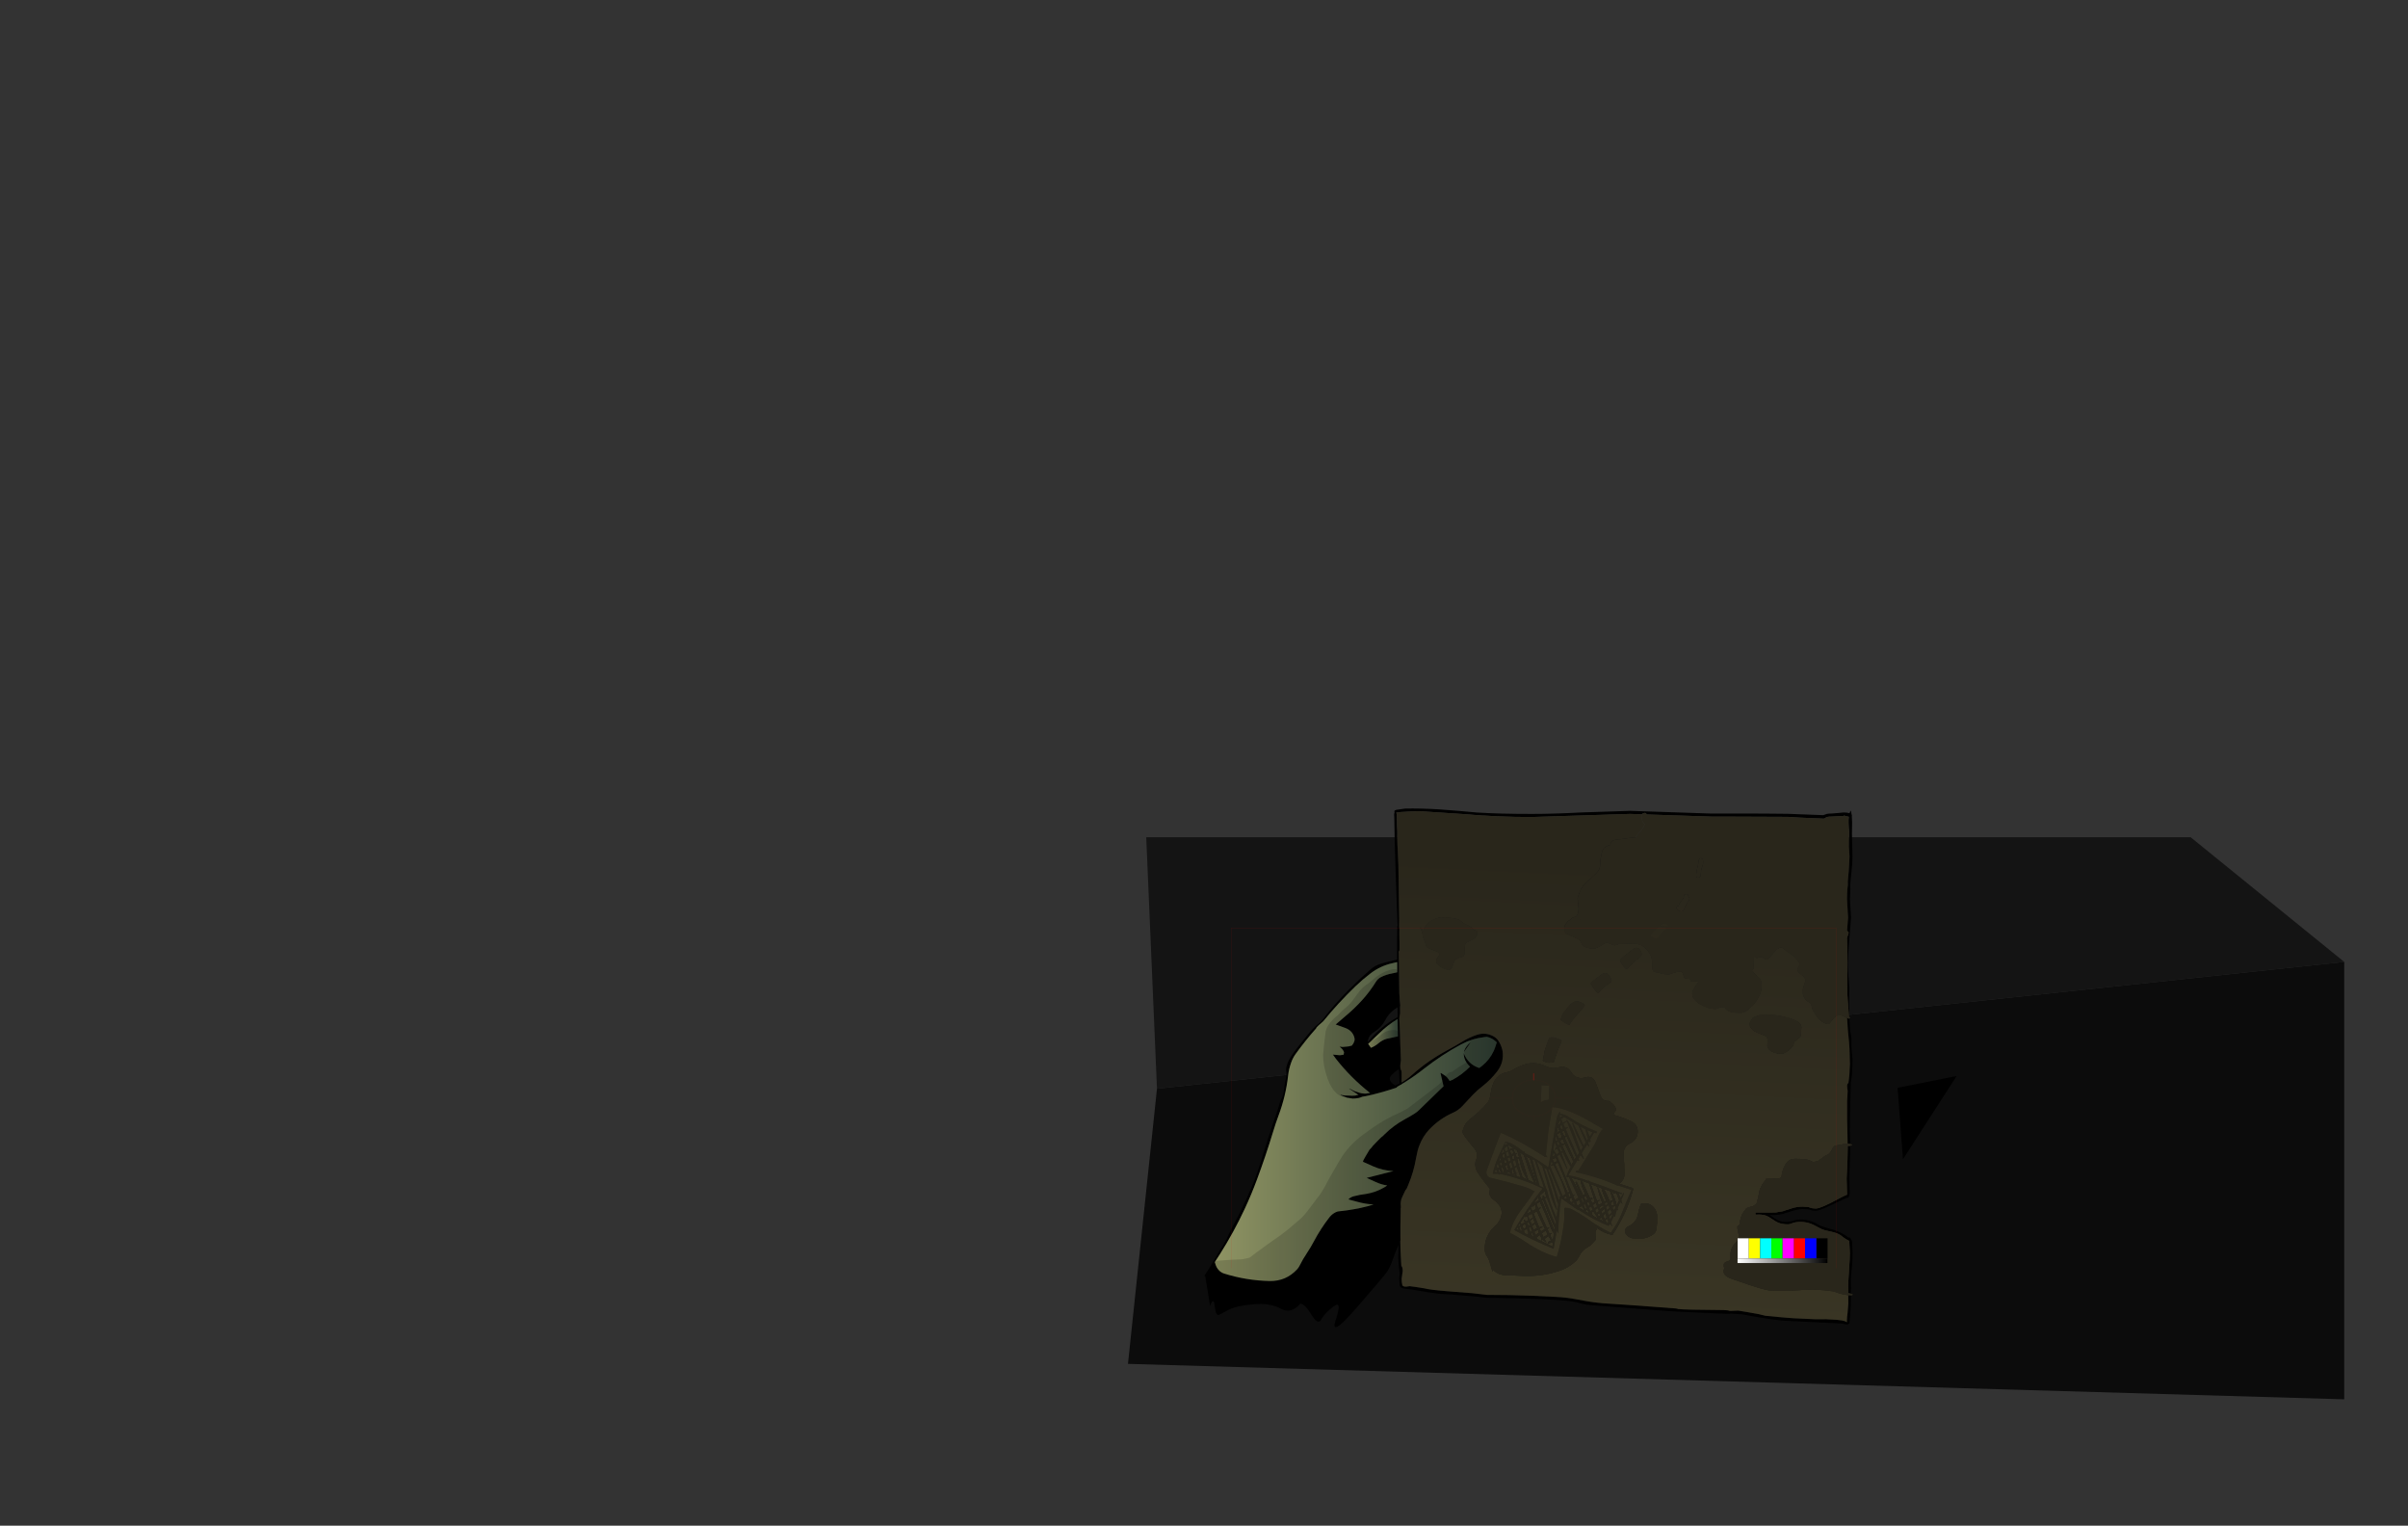 <?xml version="1.0" encoding="UTF-8" standalone="no"?>
<svg xmlns:ffdec="https://www.free-decompiler.com/flash" xmlns:xlink="http://www.w3.org/1999/xlink" ffdec:objectType="frame" height="2840.0px" width="4483.3px" xmlns="http://www.w3.org/2000/svg">
  <rect width="100%" height="100%" fill="#333333" stroke="none"/>
  <g transform="matrix(2.0, 0.0, 0.0, 2.0, 1889.8, 1197.4)">
    <use ffdec:characterId="3778" height="523.15" transform="matrix(1.0, 0.0, 0.0, 1.0, 105.15, 180.55)" width="1132.25" xlink:href="#sprite0"/>
    <use ffdec:characterId="3776" height="482.75" transform="matrix(1.0, 0.0, 0.0, 1.0, 176.25, 153.8)" width="603.4" xlink:href="#sprite1"/>
    <use ffdec:characterId="3645" height="300.0" transform="matrix(1.056, 0.0, 0.0, 1.056, 201.436, 264.92)" width="533.0" xlink:href="#sprite2"/>
  </g>
  <defs>
    <g id="sprite0" transform="matrix(1.0, 0.0, 0.0, 1.0, 0.0, 0.0)">
      <use ffdec:characterId="3777" height="523.15" transform="matrix(1.0, 0.0, 0.0, 1.0, 0.0, 0.0)" width="1132.25" xlink:href="#shape0"/>
    </g>
    <g id="shape0" transform="matrix(1.0, 0.0, 0.0, 1.0, 0.0, 0.0)">
      <path d="M27.0 234.05 L17.0 0.0 989.25 0.0 1132.25 116.05 27.0 234.05" fill="#141414" fill-rule="evenodd" stroke="none"/>
      <path d="M1132.25 116.05 L1132.25 523.15 0.0 490.15 27.0 234.05 1132.25 116.05" fill="#0c0c0c" fill-rule="evenodd" stroke="none"/>
      <path d="M716.45 233.2 L771.45 222.2 721.45 299.7 716.45 233.2" fill="#000000" fill-rule="evenodd" stroke="none"/>
    </g>
    <g id="sprite1" transform="matrix(1.0, 0.0, 0.0, 1.0, 175.6, 225.85)">
      <use ffdec:characterId="3775" height="482.75" transform="matrix(1.0, 0.0, 0.0, 1.0, -175.6, -225.85)" width="603.4" xlink:href="#shape1"/>
    </g>
    <g id="shape1" transform="matrix(1.0, 0.0, 0.0, 1.0, 175.6, 225.85)">
      <path d="M236.1 -220.3 L236.05 -220.3 Q235.8 -222.15 233.7 -221.65 232.25 -221.3 231.7 -220.45 L220.75 -220.8 174.9 -219.35 129.05 -217.9 Q96.8 -217.9 65.55 -220.65 L24.05 -223.4 15.35 -223.0 6.9 -222.55 5.45 -222.25 4.4 -222.15 3.1 -222.2 Q3.65 -220.3 3.65 -217.55 L3.75 -210.8 4.05 -204.4 4.0 -198.05 Q4.0 -193.75 4.5 -185.45 L5.05 -172.55 5.8 -121.7 5.7 -115.7 5.95 -114.0 5.9 -109.3 6.05 -100.75 6.05 -93.85 5.9 -93.65 Q4.8 -92.1 5.4 -91.05 L5.9 -54.3 6.25 -48.1 6.55 -44.9 6.8 -42.25 6.85 -42.0 6.75 -42.0 6.6 -41.9 6.65 -35.1 6.45 -34.2 Q5.9 -31.4 5.9 -30.05 L6.4 -19.95 6.9 -4.3 7.4 8.45 7.0 11.1 Q6.65 13.55 6.85 15.3 7.05 17.3 7.95 18.6 L8.05 21.5 7.95 29.2 Q13.15 26.25 17.7 22.15 32.75 8.65 50.7 -0.95 57.9 -4.8 64.95 -9.1 71.15 -12.85 77.95 -15.15 86.25 -17.95 93.85 -13.65 96.6 -12.1 98.35 -9.35 101.05 -5.0 101.95 -0.5 103.6 10.25 96.95 18.9 91.0 26.65 83.15 32.75 78.55 36.25 74.5 40.45 L65.0 50.65 Q61.05 55.1 55.55 57.45 L55.3 57.55 Q43.15 63.05 33.85 72.8 27.8 79.25 24.65 87.5 23.6 90.1 22.9 92.85 L21.55 99.2 Q19.35 112.4 14.05 124.9 L12.7 128.0 Q11.55 129.05 10.5 131.7 L8.75 135.4 Q7.4 138.35 7.4 139.45 L7.4 139.75 7.3 140.05 7.25 140.25 7.15 142.05 7.35 145.7 7.15 146.0 7.15 149.55 Q6.95 154.25 6.9 163.95 L6.9 171.35 6.95 175.3 7.05 175.9 6.8 176.45 Q6.85 184.6 7.5 195.55 L7.8 200.25 8.05 200.1 Q9.05 201.75 9.05 204.6 L8.55 208.2 8.05 211.75 Q8.05 215.4 8.7 217.75 9.15 219.3 12.35 219.2 L15.65 218.75 22.2 219.65 29.15 220.75 Q34.5 222.15 49.3 223.35 L55.55 223.85 74.15 225.3 87.3 226.85 108.65 227.05 129.4 227.65 151.2 228.7 Q160.95 229.1 170.6 230.95 L180.25 232.7 Q190.4 234.45 200.7 235.0 L219.6 236.25 241.55 237.85 263.35 239.5 Q264.85 239.7 265.5 240.05 272.1 240.75 307.9 241.0 311.8 241.05 313.55 241.8 L321.4 241.5 329.65 242.85 340.55 244.8 346.8 246.3 362.65 247.8 373.0 248.6 393.5 249.55 403.05 249.5 413.05 250.05 418.05 250.65 Q420.95 251.2 422.65 252.3 L422.55 251.0 Q422.55 248.25 423.25 243.05 L423.9 235.0 423.85 227.1 426.25 227.2 426.2 236.75 425.55 246.25 424.95 252.75 424.8 253.3 Q425.3 253.7 424.05 253.7 L423.9 253.7 423.65 254.1 Q423.35 254.45 422.55 254.45 L417.75 253.5 398.5 252.55 363.35 250.85 Q351.4 249.7 342.45 248.05 L325.05 245.0 314.4 244.3 313.4 244.45 311.0 244.45 309.75 244.55 309.6 244.45 263.35 242.35 245.9 241.15 185.7 236.5 Q179.35 236.05 175.4 234.9 170.1 233.4 166.85 232.95 150.35 230.4 87.3 229.5 L75.4 228.25 55.55 226.55 44.25 225.95 32.75 224.45 18.45 222.0 10.6 221.05 Q6.3 220.25 6.3 217.85 L6.05 214.75 5.8 212.05 6.05 209.2 6.3 206.55 Q5.85 204.1 5.5 200.7 4.95 194.95 4.95 192.35 L5.15 180.25 Q1.85 187.9 -1.0 196.05 -2.8 201.25 -5.75 205.7 -8.0 209.0 -33.7 238.65 -59.45 268.3 -53.2 249.8 -46.95 231.3 -55.3 237.6 -63.65 243.85 -66.7 249.7 -69.75 255.5 -75.8 245.45 -81.9 235.35 -86.25 235.0 -94.85 245.05 -104.6 239.65 -114.4 234.2 -129.85 235.6 -145.35 237.0 -151.8 240.2 -158.3 243.4 -161.55 245.3 -164.85 247.2 -165.9 237.6 -166.95 228.0 -170.25 237.05 L-174.7 209.75 -175.6 209.0 Q-169.7 200.45 -164.7 191.3 -162.75 187.7 -160.45 184.25 -156.3 178.2 -153.4 171.65 L-150.1 164.85 Q-140.6 147.3 -132.65 129.05 -126.85 115.7 -122.65 101.7 L-119.95 92.8 -111.95 68.25 -108.7 58.65 Q-106.75 53.2 -105.25 47.65 -104.85 46.2 -104.1 44.85 -102.2 41.4 -101.7 37.8 L-100.8 31.25 Q-100.4 28.25 -99.6 25.25 -98.65 21.5 -99.5 17.55 L-99.5 16.15 Q-98.45 10.7 -95.6 6.15 -92.3 0.9 -88.4 -4.0 L-79.0 -15.7 Q-74.35 -21.5 -69.15 -25.65 -67.15 -27.25 -65.5 -29.35 -54.3 -44.0 -41.1 -57.15 L-30.25 -67.7 -20.3 -76.55 Q-16.2 -79.95 -11.0 -81.45 -3.65 -83.65 3.85 -85.2 L3.8 -91.75 Q3.8 -107.8 4.05 -116.4 L4.3 -116.45 Q3.65 -131.5 2.75 -158.6 1.25 -201.35 1.25 -216.85 L1.1 -219.9 Q1.15 -221.55 1.55 -222.55 L1.4 -222.65 1.35 -222.45 1.3 -223.2 Q1.3 -224.3 3.75 -224.7 L11.45 -225.8 Q25.35 -226.05 42.05 -225.1 L62.0 -223.55 78.15 -222.1 Q99.0 -220.8 129.3 -220.8 149.45 -220.8 176.2 -222.2 L220.7 -223.65 295.9 -221.15 319.75 -221.15 Q346.4 -221.2 367.45 -220.9 L400.5 -219.65 402.85 -220.45 Q404.8 -221.25 408.0 -221.15 L414.5 -221.65 419.5 -222.15 Q423.05 -222.15 425.0 -221.45 425.5 -223.0 426.25 -223.95 L427.0 -220.05 Q427.35 -219.45 427.15 -218.85 L427.15 -218.7 427.4 -213.0 427.25 -202.15 427.75 -180.7 Q427.75 -174.4 426.75 -166.45 L425.65 -154.9 425.8 -150.35 425.4 -141.3 426.4 -124.2 424.9 -105.55 Q423.4 -87.45 423.4 -81.8 423.4 -76.75 423.85 -71.75 L424.75 -59.65 424.7 -48.7 Q424.45 -41.45 424.75 -37.45 L425.0 -31.65 424.55 -31.95 423.3 -47.5 Q422.8 -54.15 422.8 -62.65 L422.95 -86.7 Q423.0 -97.75 422.6 -105.45 424.2 -109.5 424.2 -110.25 424.2 -110.8 422.7 -112.1 L423.65 -124.15 422.65 -141.45 Q422.65 -146.35 423.0 -150.75 L423.45 -154.75 423.4 -157.9 424.25 -167.45 Q424.25 -169.1 424.8 -176.4 425.2 -181.85 424.75 -185.5 424.25 -189.2 424.45 -196.15 L424.75 -203.3 Q424.2 -207.95 424.1 -212.35 424.0 -215.65 424.35 -218.15 L419.55 -219.3 419.5 -219.3 419.5 -218.9 407.75 -218.3 Q404.25 -218.3 402.85 -217.35 L401.25 -216.4 377.95 -217.4 367.7 -218.05 319.95 -218.25 296.45 -218.3 236.1 -220.3 M422.75 -30.95 L423.5 -30.7 423.8 -30.7 424.3 -30.05 424.65 -30.5 424.65 -30.8 424.9 -30.85 425.0 -30.85 425.1 -26.6 Q425.3 -19.7 426.25 -15.3 426.75 -13.0 426.8 -9.75 L426.75 -4.05 Q426.75 -2.1 427.25 2.2 L427.75 6.8 Q427.75 15.5 427.35 20.65 426.95 25.95 426.1 29.15 L426.15 29.2 426.2 30.0 425.75 47.25 Q425.3 65.6 425.3 74.55 L425.6 85.5 425.65 86.45 424.85 86.35 423.25 86.2 423.05 74.85 422.8 64.3 422.8 46.1 423.05 41.6 423.3 37.1 Q422.75 34.0 422.8 32.25 422.85 30.35 424.0 29.6 L424.25 27.7 424.9 21.75 425.15 16.2 425.4 12.0 Q425.2 -3.9 424.25 -11.7 423.45 -18.1 422.75 -30.95 M3.9 -82.9 L-0.4 -81.9 Q-11.6 -79.45 -20.8 -72.45 -28.1 -66.9 -34.85 -60.45 -50.9 -45.0 -64.85 -27.9 L-66.45 -26.45 -69.1 -24.15 Q-71.5 -21.95 -71.5 -21.3 L-71.5 -21.25 Q-81.65 -9.8 -90.65 2.65 -93.25 6.25 -94.75 10.5 -96.95 16.55 -97.65 22.9 -99.8 41.95 -106.6 60.05 -109.3 67.3 -111.5 74.65 -118.4 97.35 -126.7 119.7 -131.9 133.7 -138.15 147.05 -148.15 168.4 -160.8 188.45 L-165.9 196.35 -164.85 199.55 Q-163.75 202.35 -161.55 204.45 -159.7 206.2 -157.2 207.0 -136.5 213.5 -114.85 213.95 -99.55 214.25 -89.2 203.0 -87.9 201.6 -87.05 199.9 -83.9 193.55 -79.95 187.7 -76.55 182.6 -73.7 177.2 -67.45 165.35 -59.15 154.65 -56.65 151.5 -53.15 149.85 -51.5 149.05 -49.7 149.0 -36.65 147.7 -23.95 144.45 L-18.0 142.7 Q-25.8 142.3 -33.55 140.1 L-41.55 138.0 Q-39.45 135.85 -36.6 135.1 -31.05 133.6 -25.05 132.9 -15.8 131.4 -7.75 126.6 L-5.35 125.0 Q-11.05 124.15 -16.25 121.7 L-24.5 117.95 0.5 111.6 Q-9.45 111.15 -18.3 107.25 L-27.75 103.05 -27.85 103.05 -27.85 103.0 -28.0 102.95 -27.9 102.9 -27.9 102.8 Q-27.9 101.85 -25.55 97.95 L-25.3 97.6 -25.1 97.2 -21.85 91.75 -19.45 89.15 -19.05 88.5 -15.3 84.55 -11.1 80.35 -9.2 78.8 -7.7 77.3 Q0.6 69.1 10.9 63.5 15.5 61.05 20.15 58.1 22.15 56.85 23.85 55.25 L43.45 36.2 47.1 32.7 44.3 20.65 44.6 20.3 48.7 22.95 50.25 24.3 51.6 26.0 52.75 27.75 55.55 26.65 Q64.45 21.8 71.75 14.45 69.9 12.75 68.45 10.55 65.8 6.6 65.85 1.7 69.7 12.25 80.3 15.7 L83.0 13.7 Q90.2 7.85 93.95 -0.5 L95.15 -3.6 96.65 -8.2 Q94.75 -10.1 92.45 -11.45 90.0 -12.85 87.25 -13.35 L84.85 -13.05 Q73.65 -11.75 63.45 -6.3 45.35 3.45 29.1 16.15 20.85 22.7 12.05 28.25 L7.85 30.85 7.8 31.1 6.85 31.45 3.6 33.35 3.55 33.85 Q-8.95 38.15 -22.05 41.15 L-25.6 41.9 -28.5 42.4 -30.45 43.15 -31.7 43.55 -35.55 44.1 -35.65 44.0 -37.35 44.15 -38.1 44.05 -42.3 43.35 -42.8 43.3 -48.9 40.9 -48.7 40.7 -48.65 40.65 -47.8 40.8 -45.1 41.25 -37.95 41.5 Q-34.4 41.5 -33.4 40.85 L-32.0 40.75 -41.05 34.75 -39.7 35.2 Q-38.6 35.75 -36.6 36.85 L-34.75 37.6 -32.8 38.2 Q-29.05 39.75 -24.75 39.45 L-21.25 38.95 Q-39.1 24.95 -53.1 7.15 L-55.95 3.2 -49.5 3.8 -49.2 3.75 -48.55 3.75 -47.4 3.45 -46.8 3.45 -45.8 3.2 -45.85 2.3 Q-45.55 1.9 -45.55 1.5 -45.55 0.1 -47.4 -2.1 L-49.55 -4.05 -49.55 -4.2 -46.8 -3.9 -41.45 -4.4 -38.3 -5.15 Q-36.6 -7.1 -35.9 -9.4 -35.45 -10.95 -35.9 -12.55 -37.65 -19.1 -44.45 -21.6 L-53.35 -24.8 -44.2 -32.65 Q-35.95 -39.5 -28.7 -47.5 -21.5 -55.45 -15.9 -64.5 -14.0 -67.65 -10.75 -69.15 -5.95 -71.45 -0.8 -72.35 L3.95 -73.4 3.9 -82.9 M4.3 -31.65 L4.25 -40.7 Q-3.15 -36.55 -7.1 -29.05 -8.3 -26.8 -10.0 -24.6 -13.15 -20.5 -17.7 -17.75 -23.15 -14.3 -23.6 -8.15 -11.8 -22.85 4.3 -31.65 M3.55 -13.55 L4.6 -13.75 4.3 -29.9 Q-5.15 -24.2 -13.1 -16.35 L-23.1 -6.75 -20.5 -3.1 Q-16.55 -4.7 -13.2 -7.55 -9.8 -10.45 -5.6 -11.55 L3.55 -13.55 M66.4 -0.5 Q68.2 -4.95 72.25 -7.95 L65.95 0.85 66.4 -0.5 M425.65 88.15 L425.55 96.7 425.05 109.75 424.8 118.45 425.2 132.4 424.9 133.5 424.55 135.45 422.85 136.9 422.8 136.3 Q417.8 138.5 407.9 143.25 396.95 148.55 393.7 148.55 390.55 148.55 388.5 147.75 386.5 146.95 381.3 146.95 376.4 146.95 367.05 150.25 358.55 153.25 350.7 152.45 L355.6 155.9 Q360.7 158.95 365.15 158.95 369.4 158.95 372.75 157.85 376.1 156.7 379.7 156.7 385.1 156.7 390.85 158.95 394.45 160.35 396.4 161.7 397.8 162.7 401.65 163.85 L410.15 166.3 Q415.85 168.1 420.5 170.95 L424.6 173.9 424.5 172.65 425.3 173.55 Q426.75 175.0 427.45 177.6 L427.8 187.75 Q427.8 198.45 426.8 204.45 426.3 207.75 426.25 212.55 L426.3 220.6 426.25 225.75 423.85 225.3 423.8 219.25 Q423.8 213.95 424.55 203.45 425.3 192.95 425.3 187.85 L424.75 176.65 422.35 175.35 Q419.65 173.75 418.55 172.8 414.9 169.4 407.65 167.95 401.55 166.75 399.15 165.65 396.8 164.35 394.5 163.3 392.15 161.95 389.65 160.9 384.7 158.95 379.8 158.95 374.45 158.95 371.85 160.1 369.3 161.2 367.95 161.2 362.4 161.2 358.5 159.6 356.3 158.7 352.8 156.2 349.5 153.85 347.1 153.05 343.25 151.75 337.65 152.2 L337.55 152.1 Q337.4 151.95 337.4 151.2 L337.45 150.45 337.65 150.2 356.1 150.15 363.15 148.95 364.5 148.4 367.7 147.45 372.05 146.0 Q376.75 144.7 381.2 144.7 386.25 144.7 388.25 145.6 390.25 146.45 393.7 146.45 398.15 146.45 414.2 137.7 420.1 134.5 422.7 133.55 L422.3 118.55 Q423.3 100.2 423.3 91.2 L423.3 88.05 423.7 88.2 425.65 88.15 M2.0 32.0 Q4.15 31.15 6.2 30.1 L5.5 16.8 Q1.65 19.15 -1.5 22.45 -3.95 25.0 -2.35 27.85 -1.55 29.25 -0.3 30.25 L2.0 32.0 M-40.65 40.85 L-40.6 40.8 -40.25 40.85 -40.65 40.85 M-40.05 44.3 L-40.3 44.3 -40.4 44.25 -40.05 44.3" fill="#000000" fill-rule="evenodd" stroke="none"/>
      <path d="M236.05 -220.3 L236.05 -219.8 236.1 -220.3 296.45 -218.3 319.95 -218.25 367.7 -218.05 377.95 -217.4 401.25 -216.4 402.85 -217.35 Q404.25 -218.3 407.75 -218.3 L419.5 -218.9 419.55 -219.3 424.35 -218.15 Q424.0 -215.65 424.1 -212.35 424.2 -207.95 424.75 -203.3 L424.45 -196.15 Q424.25 -189.2 424.75 -185.5 425.2 -181.85 424.8 -176.4 424.25 -169.1 424.25 -167.45 L423.4 -157.9 423.45 -154.75 423.0 -150.75 Q422.65 -146.35 422.65 -141.45 L423.65 -124.15 422.7 -112.1 Q424.2 -110.8 424.2 -110.25 424.2 -109.5 422.6 -105.45 423.0 -97.75 422.95 -86.7 L422.8 -62.65 Q422.8 -54.15 423.3 -47.5 L424.55 -31.95 425.0 -31.65 425.75 -31.05 425.0 -30.85 424.9 -30.85 424.65 -30.8 424.65 -30.5 424.3 -30.05 423.8 -30.7 423.5 -30.7 422.75 -30.95 420.2 -32.1 Q417.15 -33.55 415.75 -33.55 412.25 -33.55 409.15 -29.35 406.1 -25.2 405.5 -25.2 402.1 -25.2 398.25 -28.4 395.7 -30.55 394.65 -32.2 L392.05 -36.15 Q390.55 -38.5 390.15 -40.05 389.75 -42.8 388.95 -44.25 L386.6 -45.95 Q384.45 -47.45 384.05 -48.0 382.3 -50.8 381.85 -52.25 381.55 -53.3 381.55 -55.9 381.55 -58.4 382.8 -61.8 L384.05 -65.65 Q384.05 -68.6 380.3 -71.1 376.55 -73.65 376.55 -75.8 376.55 -76.9 377.55 -78.4 378.55 -79.85 378.55 -81.0 378.55 -82.35 376.25 -84.95 L372.3 -89.05 361.65 -96.7 Q358.5 -96.7 353.9 -91.05 349.3 -85.4 348.9 -85.4 L346.3 -85.6 344.5 -86.9 Q341.7 -88.5 339.9 -87.15 338.45 -86.0 336.15 -88.3 335.85 -87.15 335.8 -84.95 L335.65 -81.4 Q335.55 -80.3 335.85 -77.95 335.8 -76.0 334.0 -75.15 337.15 -71.2 341.0 -67.75 343.25 -65.35 343.25 -61.65 343.25 -52.8 336.15 -44.05 329.35 -35.7 323.4 -35.7 313.75 -35.7 310.8 -38.35 L309.1 -40.2 Q308.1 -41.05 306.25 -41.05 304.4 -41.05 302.95 -40.15 301.5 -39.3 300.2 -39.3 293.35 -39.3 286.2 -43.55 278.55 -48.1 278.55 -53.3 278.55 -56.25 281.3 -60.05 L284.05 -64.0 284.05 -64.75 283.9 -65.15 281.5 -65.1 279.65 -64.9 Q277.4 -64.9 277.2 -65.5 L276.65 -67.15 271.4 -68.0 Q271.2 -68.25 271.15 -68.6 L271.05 -69.15 269.8 -72.3 Q268.85 -74.3 267.15 -74.3 265.65 -74.3 261.3 -72.85 L256.75 -71.4 250.75 -71.9 248.4 -72.8 245.0 -73.4 Q243.2 -73.7 242.75 -74.05 241.5 -75.2 241.5 -77.8 241.5 -83.15 241.0 -85.65 240.1 -90.15 236.9 -94.0 231.7 -100.3 222.75 -100.3 L209.7 -99.7 208.65 -98.95 206.55 -98.55 Q205.75 -98.55 204.4 -99.05 L202.45 -99.8 Q200.85 -100.4 199.9 -101.0 L198.65 -101.2 193.8 -98.35 Q188.85 -95.55 187.55 -95.55 178.65 -95.55 176.0 -99.2 174.65 -103.25 173.0 -104.05 164.5 -107.85 162.45 -109.0 159.65 -110.55 159.65 -112.75 159.65 -114.65 159.9 -115.65 L159.85 -116.3 Q159.85 -117.15 160.6 -118.2 L162.8 -120.9 165.75 -122.9 166.8 -123.9 Q167.85 -124.8 168.35 -124.75 170.85 -124.6 172.05 -127.85 172.8 -130.0 172.8 -132.5 L172.4 -137.8 171.85 -142.25 Q171.85 -143.65 175.0 -150.8 177.35 -155.2 183.0 -159.9 190.4 -165.95 192.05 -169.4 193.0 -171.35 193.0 -177.25 193.0 -178.15 194.35 -184.4 194.6 -185.95 195.6 -187.9 196.05 -188.85 197.3 -189.75 199.8 -191.45 202.5 -192.1 L202.5 -192.4 Q202.5 -196.15 208.1 -196.95 L214.6 -197.55 223.0 -198.85 225.45 -198.9 229.45 -203.5 Q234.3 -209.4 234.3 -211.4 L233.3 -212.5 Q232.2 -213.6 231.85 -215.25 231.3 -217.65 231.3 -219.15 231.3 -219.9 231.7 -220.45 232.25 -221.3 233.7 -221.65 235.8 -222.15 236.05 -220.3 M426.25 227.2 L423.85 227.1 Q419.75 226.75 415.6 225.45 L409.9 223.55 Q396.25 221.5 384.55 222.05 L368.2 223.05 Q353.1 223.05 350.35 222.7 345.15 222.0 331.5 217.45 314.9 211.9 313.05 211.0 307.75 208.6 307.75 204.7 307.75 203.95 308.45 202.15 L309.1 199.85 308.65 201.2 308.0 201.0 307.9 199.95 308.0 198.15 Q308.35 197.05 309.95 196.2 310.75 195.8 312.35 195.3 313.75 194.7 314.25 193.3 L314.2 189.7 Q314.2 187.55 314.5 186.2 315.75 181.2 319.25 178.15 322.15 175.65 322.15 172.5 L321.4 168.6 Q320.65 165.55 320.65 164.6 L320.65 162.95 Q321.35 162.15 322.65 161.7 322.65 159.7 322.9 158.7 324.0 154.35 324.65 152.7 325.05 151.7 326.5 149.55 L328.65 146.7 Q329.35 145.95 331.9 145.15 L335.25 144.2 337.4 142.75 338.75 141.1 340.15 135.25 341.4 129.1 Q341.6 128.15 342.65 126.25 L344.4 123.1 346.8 120.1 347.55 118.7 Q347.7 118.35 348.15 118.35 L356.8 118.7 Q361.2 118.7 361.75 116.75 362.05 112.9 363.55 109.2 364.8 106.0 366.15 104.25 369.25 100.2 373.95 100.2 384.35 100.2 387.9 101.65 L389.6 102.6 390.9 103.05 Q394.8 103.05 396.75 101.5 L402.0 97.7 405.6 95.75 Q406.8 94.9 408.15 92.7 L409.65 89.7 411.15 88.2 413.1 87.7 417.9 86.95 419.95 86.1 422.25 86.05 423.25 86.2 424.85 86.35 425.65 86.45 Q426.85 86.65 427.65 87.2 L425.65 88.15 423.7 88.2 423.3 88.05 423.3 91.2 Q423.3 100.2 422.3 118.55 L422.7 133.55 Q420.1 134.5 414.2 137.7 398.15 146.45 393.7 146.45 390.25 146.45 388.25 145.6 386.25 144.7 381.2 144.7 376.75 144.7 372.05 146.0 L367.7 147.45 364.5 148.4 363.15 148.95 356.1 150.15 337.65 150.2 337.45 150.45 337.4 151.2 Q337.4 151.95 337.55 152.1 L337.65 152.2 Q343.25 151.75 347.1 153.05 349.5 153.85 352.8 156.2 356.3 158.7 358.5 159.6 362.4 161.2 367.95 161.2 369.3 161.2 371.85 160.1 374.45 158.95 379.8 158.95 384.7 158.95 389.65 160.9 392.15 161.95 394.5 163.3 396.8 164.35 399.15 165.65 401.55 166.75 407.65 167.95 414.9 169.4 418.55 172.8 419.65 173.75 422.35 175.35 L424.75 176.65 425.3 187.85 Q425.3 192.95 424.55 203.45 423.8 213.95 423.8 219.25 L423.85 225.3 426.25 225.75 427.65 226.05 427.8 226.45 427.75 226.95 426.9 227.2 426.25 227.2 M25.7 -115.05 L25.9 -115.2 Q27.25 -113.7 28.15 -111.45 28.85 -114.35 30.85 -117.0 35.25 -122.7 44.45 -124.5 57.9 -124.3 62.2 -121.8 L65.15 -119.5 Q66.85 -118.05 69.0 -117.3 71.8 -116.1 72.5 -115.4 L74.5 -113.5 Q75.75 -112.5 77.5 -112.05 L78.3 -111.35 78.4 -110.15 Q78.4 -107.45 76.65 -105.95 L76.6 -105.85 Q76.15 -104.95 74.0 -103.95 69.45 -101.85 68.0 -100.7 67.5 -100.25 67.15 -99.35 66.7 -98.2 66.75 -96.95 L66.75 -93.55 Q66.75 -88.7 64.8 -87.85 61.25 -87.15 57.95 -85.15 57.1 -84.65 55.75 -80.0 54.55 -75.9 52.45 -75.9 47.4 -75.9 43.45 -79.15 40.2 -81.8 40.2 -83.5 40.2 -85.5 41.7 -87.25 43.2 -89.0 43.2 -90.25 43.2 -91.75 40.55 -93.0 L34.45 -95.3 Q31.55 -96.35 30.8 -98.1 30.35 -100.3 29.7 -101.7 29.3 -102.55 28.85 -104.15 28.5 -104.65 28.25 -105.4 27.7 -106.95 27.7 -108.05 L27.7 -108.5 Q26.75 -112.5 25.4 -114.8 L25.7 -115.05 M76.65 -109.8 L76.25 -110.6 76.6 -109.45 76.65 -109.8 M156.85 -31.7 Q158.4 -35.75 161.15 -38.55 L163.9 -41.95 Q165.4 -43.9 167.65 -45.4 170.45 -47.25 174.6 -45.55 178.4 -44.0 178.4 -42.45 178.4 -41.7 172.3 -35.0 165.65 -27.65 164.15 -24.3 L159.55 -26.55 158.15 -27.65 156.05 -29.0 156.85 -31.7 M141.45 -0.9 Q143.0 -5.9 143.65 -7.3 L144.75 -10.4 Q145.45 -12.35 146.15 -12.55 148.4 -13.35 152.8 -11.8 156.9 -10.35 156.9 -9.65 156.9 -8.95 154.85 -4.25 L153.25 -0.5 149.7 10.1 147.6 10.55 Q143.0 11.35 139.5 8.85 L141.35 -0.5 141.45 -0.9 M250.55 -118.4 L249.6 -118.0 Q247.8 -117.0 247.8 -115.65 L247.8 -115.2 247.35 -115.25 247.15 -115.05 Q241.9 -111.85 239.75 -107.3 L242.5 -105.55 Q244.25 -104.45 244.65 -104.45 245.7 -104.45 251.3 -110.8 L252.5 -112.1 Q253.7 -112.3 254.65 -113.35 L255.55 -114.6 255.95 -115.15 Q256.75 -116.3 256.75 -117.0 L256.45 -118.1 Q255.9 -119.0 254.75 -119.0 L253.45 -118.8 253.05 -118.85 250.95 -118.55 250.75 -118.55 250.55 -118.4 M275.0 -143.7 Q274.95 -144.8 274.7 -145.3 274.1 -146.45 272.25 -146.05 271.1 -145.8 270.85 -144.5 L270.5 -142.55 268.05 -139.2 Q266.0 -136.45 266.0 -135.4 L266.0 -135.2 264.95 -135.0 Q264.0 -134.6 264.0 -133.2 264.0 -132.6 265.15 -131.45 266.6 -130.0 268.1 -130.0 269.7 -130.0 270.6 -131.5 L272.75 -135.5 273.35 -136.9 274.1 -138.5 275.45 -140.3 Q276.0 -141.05 276.0 -141.8 276.0 -143.25 275.0 -143.7 M288.75 -176.05 Q288.75 -177.45 288.4 -178.5 287.7 -179.35 286.85 -179.5 285.75 -179.7 285.0 -178.5 284.45 -177.65 284.4 -176.15 L284.1 -173.65 282.95 -169.15 Q282.25 -165.7 282.25 -164.0 282.15 -163.3 282.35 -162.7 282.8 -161.5 284.25 -161.5 286.15 -161.5 286.5 -164.05 L286.9 -168.55 Q287.45 -170.85 288.35 -172.95 288.75 -173.95 288.75 -176.05 M173.9 -122.65 L173.9 -123.1 173.6 -122.7 173.9 -122.65 M297.7 -114.65 L297.7 -114.6 297.75 -114.6 297.7 -114.65 M259.0 -115.45 L259.05 -115.75 258.85 -115.5 259.0 -115.45 M224.25 -83.05 Q218.5 -76.65 217.45 -76.65 216.2 -76.65 213.7 -80.35 211.45 -83.7 211.45 -84.25 211.45 -85.45 216.4 -89.4 L222.65 -94.2 Q226.85 -97.7 229.5 -94.75 231.4 -92.6 231.4 -89.9 231.4 -88.3 228.65 -86.35 L224.25 -83.05 M194.3 -71.4 Q199.75 -75.75 203.4 -66.2 203.4 -64.45 202.1 -63.55 L196.45 -59.75 190.9 -54.15 Q190.0 -54.15 187.0 -58.35 184.15 -62.35 184.15 -62.75 184.15 -63.75 188.1 -66.75 L194.3 -71.4 M347.65 -33.95 Q357.7 -33.95 367.65 -31.15 380.2 -27.65 380.2 -21.95 L379.75 -17.8 379.3 -13.7 Q379.3 -12.85 374.3 -9.3 373.05 -8.4 373.0 -7.3 L372.8 -5.55 Q371.6 -3.75 368.7 -1.15 364.65 2.35 361.9 2.35 354.95 2.35 351.2 -0.7 348.5 -2.85 348.5 -4.95 L348.7 -8.55 Q348.8 -10.75 348.5 -12.05 348.15 -13.7 344.7 -15.1 340.15 -16.75 337.75 -17.95 334.85 -19.4 333.3 -21.6 332.0 -23.4 332.0 -25.05 332.0 -26.35 332.9 -27.8 L335.15 -31.05 Q335.65 -31.75 340.9 -33.45 L345.65 -33.8 347.0 -33.2 346.85 -33.55 Q346.85 -33.95 347.65 -33.95 M178.8 24.6 L181.25 24.0 Q186.45 23.95 188.35 28.75 L193.25 41.55 Q195.15 46.8 200.9 46.35 L203.3 48.0 Q206.9 50.65 207.85 54.9 L207.4 55.35 Q205.6 56.95 205.3 59.35 214.5 61.7 222.9 65.85 L225.05 67.55 Q228.05 70.8 227.8 75.4 227.35 82.5 221.05 85.6 213.85 89.0 214.65 97.35 215.5 105.8 215.45 114.3 215.45 119.85 210.65 123.4 L223.1 127.45 223.65 128.25 Q217.6 151.25 204.25 171.05 196.55 169.6 190.25 164.75 L189.0 166.7 Q188.5 167.65 188.45 168.75 188.35 172.0 188.95 175.3 L184.5 180.15 Q183.25 181.35 181.75 182.2 175.8 185.25 173.2 191.1 172.1 193.5 170.25 195.3 163.05 202.05 153.3 205.0 136.25 210.3 118.1 209.05 L105.05 208.5 Q97.8 208.45 92.9 203.2 L92.95 204.7 92.55 205.0 91.25 200.6 89.7 195.25 Q88.9 192.85 87.55 191.0 85.8 188.6 85.55 185.75 84.7 175.0 91.6 166.3 93.25 164.25 95.2 162.5 99.65 158.7 100.85 153.2 102.1 147.6 98.7 143.1 96.55 140.3 93.65 138.3 90.9 136.35 90.0 133.4 89.5 131.65 90.1 129.75 90.55 128.35 89.65 127.25 83.8 120.45 78.95 113.0 76.85 109.8 76.65 106.0 76.5 103.4 77.5 100.85 79.7 95.4 75.95 90.8 L70.15 83.75 Q67.4 80.4 65.25 76.7 64.65 75.7 64.9 74.45 66.25 67.35 72.4 62.75 80.9 56.4 87.8 48.2 89.05 46.75 89.65 45.05 90.6 42.25 91.0 39.25 91.5 35.6 92.6 32.15 95.95 21.4 106.55 19.5 108.9 19.15 110.85 17.95 116.6 14.15 123.35 12.2 132.8 9.6 141.75 13.85 144.45 15.1 147.4 15.75 L150.55 15.8 154.75 15.0 Q161.9 13.3 165.55 19.25 170.1 26.7 178.8 24.6 M183.05 79.25 L185.55 75.6 180.95 73.7 183.05 79.25 M180.7 87.2 L175.85 95.05 177.9 99.85 177.55 100.85 174.6 97.15 172.95 99.85 173.6 101.9 172.25 102.2 171.9 101.5 163.45 115.45 Q172.95 117.05 181.9 120.7 L181.4 119.0 182.65 120.9 Q198.2 126.3 213.65 132.25 L213.3 133.2 210.3 132.75 211.95 136.3 215.0 131.15 Q215.2 133.1 214.35 134.9 L212.75 138.3 213.8 142.55 211.65 140.8 209.2 146.35 209.8 147.7 209.45 148.45 208.65 147.45 206.65 154.45 205.75 153.8 203.1 159.2 204.3 162.95 204.05 163.3 202.05 161.1 200.7 162.8 Q185.9 156.9 172.7 147.75 L172.15 148.05 156.75 137.3 Q154.2 153.45 154.0 169.8 L152.45 167.4 151.95 170.65 152.25 171.3 151.85 171.55 149.65 184.2 Q130.6 176.5 112.7 166.55 124.45 146.3 139.0 127.95 120.15 118.65 99.35 114.4 L98.9 115.35 97.85 114.25 92.65 114.35 Q94.45 106.0 97.95 98.05 101.15 90.9 104.6 84.1 107.0 84.4 109.3 85.4 116.0 88.5 121.5 93.55 L122.3 93.05 122.85 94.7 Q134.45 100.25 144.5 108.0 L152.45 61.6 152.95 60.05 154.45 57.2 155.5 55.8 155.75 58.05 Q160.25 58.6 164.05 61.25 176.1 69.5 189.7 74.6 L189.75 76.55 187.15 76.15 183.8 82.0 184.2 84.65 182.9 84.65 182.5 84.2 181.8 85.3 182.9 88.5 182.55 89.3 180.7 87.2 M178.95 72.75 L174.7 70.65 180.7 82.85 181.4 81.75 178.95 72.75 M166.5 66.7 Q167.8 66.75 168.35 67.9 L177.6 87.75 179.3 85.0 172.55 69.5 159.4 61.5 156.8 63.2 158.2 66.35 161.6 64.75 161.5 63.1 Q166.2 68.7 168.7 75.8 L172.7 86.8 174.75 92.2 176.6 89.3 Q170.55 78.5 166.5 66.7 M162.9 70.55 L163.4 70.95 160.95 72.55 171.7 97.0 173.15 94.6 161.85 65.55 158.75 67.6 160.35 71.15 162.9 70.55 M195.35 72.5 L184.7 66.4 Q174.25 59.95 162.7 55.65 155.85 53.0 148.5 52.2 L145.0 72.9 142.5 96.65 144.2 98.95 140.65 98.4 140.4 97.9 Q137.1 96.0 133.95 93.95 127.7 89.95 121.15 86.3 111.15 80.75 100.45 76.2 95.1 89.95 90.05 103.9 L87.6 110.45 Q86.55 113.1 87.75 115.35 88.65 117.05 90.5 117.6 106.35 121.3 121.9 125.95 126.8 127.4 131.15 130.1 L132.25 130.0 Q126.85 138.35 120.8 146.1 116.7 151.3 113.6 157.05 110.55 162.75 109.05 169.05 116.8 172.85 123.7 177.6 130.9 182.55 138.8 186.3 145.45 189.55 152.4 191.35 156.5 177.65 158.5 163.55 159.8 154.65 159.4 145.75 L160.05 145.9 160.4 145.6 Q163.95 145.55 167.35 147.45 175.4 151.75 182.75 157.05 192.25 163.85 202.7 168.8 L204.65 166.0 Q209.8 158.5 213.1 150.2 217.2 139.75 221.8 129.2 L209.9 125.3 209.55 125.6 Q200.5 121.45 190.95 118.35 180.6 114.95 170.1 112.85 L170.1 111.75 170.7 111.1 172.55 110.95 176.35 104.8 187.7 86.35 189.1 83.35 Q190.4 79.55 192.4 76.0 193.45 74.1 195.35 72.5 M170.0 122.3 L170.15 121.75 170.9 121.6 176.85 134.05 179.0 133.1 177.95 130.65 Q175.5 125.65 174.5 120.05 L165.9 117.75 Q171.2 126.0 174.6 135.15 L175.15 134.9 170.0 122.3 M166.3 106.15 L167.95 102.7 160.0 86.2 157.5 88.05 159.5 92.55 160.15 92.55 159.7 93.0 166.3 106.15 M204.15 145.8 L205.1 148.3 205.8 147.55 206.3 147.8 207.4 145.5 206.45 143.55 204.15 145.8 M204.9 139.45 L202.55 141.75 203.4 143.9 206.2 143.0 204.9 139.45 M208.1 132.15 L206.95 131.8 205.1 132.4 205.05 131.15 203.4 130.65 Q206.7 136.7 208.3 143.7 L210.6 138.9 208.1 132.15 M163.75 117.45 L162.9 117.35 162.55 117.8 162.4 117.2 162.15 117.6 161.4 117.1 161.5 115.95 Q162.95 111.4 165.4 107.7 160.9 101.45 158.1 94.25 L157.05 95.0 162.4 108.95 161.9 110.1 155.15 96.35 153.15 97.75 167.7 133.8 170.25 133.0 168.1 134.85 169.35 138.1 172.4 136.25 163.75 117.45 M164.0 135.85 L165.65 134.9 164.55 131.8 163.0 133.1 164.0 135.85 M162.5 131.8 L164.35 131.2 Q161.8 123.35 158.6 115.65 L153.35 103.35 150.75 105.25 162.5 131.8 M179.65 134.65 L177.75 135.9 179.25 138.95 181.15 138.0 179.65 134.65 M168.35 141.15 L167.1 141.5 169.3 143.05 168.35 141.15 M182.05 139.95 L180.3 141.2 181.9 144.5 183.5 143.1 182.05 139.95 M170.15 140.2 L171.75 144.2 174.8 141.8 173.35 138.45 170.15 140.2 M164.5 137.3 L164.8 139.9 166.05 140.8 167.55 139.45 166.2 136.2 164.5 137.3 M163.1 139.0 L162.8 138.4 161.15 137.7 162.15 137.05 161.1 134.55 158.7 136.55 163.1 139.0 M175.45 137.25 L176.75 140.5 177.45 140.0 176.05 136.95 175.45 137.25 M175.95 144.05 L172.85 145.4 177.3 148.2 178.05 147.6 175.95 144.05 M177.7 143.0 L179.05 146.8 180.1 145.95 178.55 142.45 177.7 143.0 M185.9 137.25 L184.05 138.45 185.5 141.55 188.0 140.05 182.6 123.05 175.8 120.5 183.45 137.1 184.9 136.7 185.9 137.25 M202.15 130.2 L195.95 128.1 Q198.6 131.8 200.2 136.1 L201.65 139.8 204.75 138.75 202.15 130.2 M194.95 130.45 Q194.45 129.05 195.25 128.05 L184.05 123.6 189.8 139.25 192.8 138.5 190.25 140.45 191.4 143.4 194.9 141.2 Q191.95 134.25 190.3 126.85 L190.8 126.85 196.65 140.2 198.5 139.25 Q196.55 134.85 194.95 130.45 M199.7 141.95 L199.1 140.6 197.3 141.9 197.9 143.5 199.7 141.95 M190.6 146.45 L188.45 147.85 189.55 150.3 191.4 148.6 190.6 146.45 M187.55 146.0 L189.8 144.45 188.65 141.6 186.3 143.3 187.55 146.0 M185.65 147.35 L184.3 144.75 182.6 145.95 183.9 148.65 185.65 147.35 M196.25 144.7 L195.6 143.05 192.2 145.4 192.95 147.3 196.25 144.7 M200.45 143.6 L198.55 145.25 199.35 147.7 201.4 145.75 200.45 143.6 M198.95 154.55 L198.0 150.95 195.45 153.1 197.15 156.6 198.95 154.55 M199.95 149.4 L200.95 152.45 203.45 149.9 202.25 147.5 199.95 149.4 M199.05 160.0 L199.5 160.2 200.75 158.85 199.45 155.85 197.6 157.35 199.05 160.0 M195.35 158.05 L195.7 157.85 Q194.7 156.3 193.85 154.55 L192.05 156.3 Q193.6 157.1 195.35 158.05 M193.75 149.2 L194.7 151.4 197.5 149.15 196.85 146.6 193.75 149.2 M201.45 154.1 L202.2 156.35 204.5 151.75 201.45 154.1 M169.0 101.45 L170.6 98.75 161.6 79.0 159.65 80.45 169.0 101.45 M216.85 170.2 Q215.3 168.05 216.35 165.75 217.1 164.1 218.7 163.35 226.8 159.75 228.25 151.2 229.05 146.5 230.95 142.1 239.0 140.15 243.6 146.55 245.75 149.6 245.9 153.4 246.15 159.25 245.35 165.1 244.8 169.25 241.1 171.35 232.55 176.15 222.9 174.15 219.05 173.35 216.85 170.2 M178.7 148.85 L181.4 150.6 182.25 149.9 180.75 147.3 178.7 148.85 M192.1 150.55 L190.3 151.8 191.45 154.3 193.0 152.85 192.1 150.55 M184.7 150.35 L185.85 153.0 Q186.9 153.55 187.9 154.25 189.4 155.35 190.6 155.15 L186.55 149.1 184.7 150.35 M106.4 86.3 L104.65 85.0 104.0 87.25 105.3 86.65 106.4 86.3 M138.4 31.85 L137.75 47.35 Q140.4 45.5 143.55 45.25 L144.9 45.1 145.4 32.35 138.4 31.85 M108.25 87.6 L107.1 88.15 108.3 91.55 111.05 90.55 111.05 89.5 108.25 87.6 M111.3 91.35 L108.75 92.65 109.95 96.15 112.25 95.3 111.3 91.35 M105.2 94.55 L106.25 97.95 108.05 97.05 107.15 93.5 105.2 94.55 M106.3 88.6 L103.9 90.55 104.8 93.2 106.85 92.2 106.3 88.6 M104.6 98.85 L103.7 95.35 101.45 96.55 102.65 100.05 104.6 98.85 M111.6 90.4 L112.2 90.25 111.3 89.65 111.6 90.4 M103.35 93.95 L102.9 91.0 101.1 95.25 103.35 93.95 M112.6 96.7 L110.5 97.85 111.35 100.95 113.4 100.05 112.6 96.7 M115.8 92.65 L112.75 90.6 111.85 91.05 113.5 94.95 115.8 94.95 113.95 95.95 115.2 99.35 117.4 98.7 115.8 92.65 M155.55 59.35 L155.2 61.2 155.95 61.3 157.55 60.4 155.55 59.35 M155.7 75.75 L152.35 77.3 154.8 81.7 157.4 80.0 155.7 75.75 M152.2 76.5 Q153.25 75.55 155.1 74.3 L153.5 70.2 152.2 76.5 M159.1 79.1 L161.35 78.45 159.25 73.65 157.2 74.9 159.1 79.1 M155.15 69.45 L156.6 73.3 158.6 72.05 157.1 68.5 155.15 69.45 M156.55 67.2 L155.35 64.15 154.55 64.7 153.9 68.15 154.35 68.4 156.55 67.2 M153.8 84.35 Q153.25 84.7 152.65 85.0 L153.95 87.5 154.9 87.15 153.8 84.35 M155.4 83.3 L156.75 86.35 159.9 86.0 158.05 81.55 155.4 83.3 M152.0 84.0 L153.25 82.85 151.8 78.5 150.85 82.8 152.0 84.0 M150.6 92.3 L150.6 91.5 Q150.8 90.05 152.1 89.1 L150.45 84.85 149.45 91.5 152.3 95.95 154.4 94.55 152.95 91.1 150.6 92.3 M148.45 98.65 L150.85 97.0 149.35 92.4 148.45 98.65 M155.8 89.3 L155.0 89.85 156.4 93.4 157.45 92.95 155.8 89.3 M121.9 96.65 L117.9 94.0 125.8 119.25 125.55 119.75 134.05 123.9 127.45 99.65 124.05 98.0 Q128.3 107.5 131.55 117.65 L132.9 122.75 131.85 122.75 Q128.05 115.35 125.45 107.4 L121.9 96.65 M149.15 100.45 L148.2 100.2 150.0 103.9 152.95 102.35 151.55 98.85 149.15 100.45 M131.75 101.65 L129.9 100.8 136.6 125.2 140.4 127.05 131.75 101.65 M138.9 107.3 L134.05 102.8 142.9 128.1 143.3 128.4 Q146.35 141.8 152.15 154.3 L153.7 142.5 Q152.25 139.65 151.45 136.45 L150.0 131.15 142.9 110.0 140.9 108.9 Q147.9 127.75 152.9 147.3 L152.15 147.95 Q148.55 141.1 146.5 133.85 L138.9 107.3 M145.4 109.85 L145.0 110.0 144.7 110.5 Q148.1 118.0 150.55 125.85 L154.55 138.55 155.3 136.35 154.4 135.45 156.0 135.0 145.4 109.85 M148.55 104.8 L147.6 102.85 146.4 106.75 158.1 134.5 160.4 132.75 Q157.6 122.35 152.6 112.85 L149.25 106.25 147.65 107.1 146.65 106.1 148.55 104.8 M136.1 138.6 L135.1 135.75 130.4 142.3 136.1 138.6 M135.1 146.2 L137.9 145.5 135.7 147.7 143.3 164.8 145.75 164.05 143.75 165.7 145.6 169.8 148.15 169.2 146.15 171.0 148.5 175.95 149.05 175.8 149.8 169.5 Q148.0 167.3 147.1 164.8 142.5 152.2 136.7 140.15 L133.4 142.25 135.1 146.2 M139.85 138.35 L138.55 139.1 150.2 166.8 150.6 164.05 147.9 158.3 Q143.4 148.45 139.85 138.35 M127.65 146.45 L128.4 146.3 129.75 148.8 133.2 147.05 132.5 142.7 130.45 144.45 129.1 144.45 122.85 152.95 124.45 151.8 124.55 151.3 128.5 149.45 127.65 146.45 M141.25 130.15 L136.6 134.35 137.95 137.6 139.45 136.9 139.45 134.75 140.4 134.7 141.1 136.3 142.85 135.85 141.25 130.15 M115.1 107.9 L113.45 109.0 114.65 113.3 116.2 112.85 114.9 114.2 115.35 116.15 118.3 117.0 115.1 107.9 M113.75 101.65 L111.8 102.75 113.0 107.2 114.75 106.35 113.75 101.65 M143.05 136.55 L141.6 137.4 151.15 161.05 151.5 158.9 143.05 136.55 M116.8 105.65 L117.7 105.45 117.0 106.35 120.55 117.6 125.25 119.6 Q119.1 110.45 117.55 99.3 L115.6 100.55 116.8 105.65 M109.95 103.8 L108.25 104.7 109.55 109.0 111.2 108.1 109.95 103.8 M106.8 99.85 L107.65 102.7 109.35 101.85 108.55 98.9 106.8 99.85 M106.3 113.1 L106.6 114.05 110.45 114.9 Q109.1 113.6 108.3 112.05 L106.3 113.1 M102.15 112.95 L103.5 112.25 Q102.9 110.5 102.4 107.8 101.4 108.3 100.55 108.75 L102.15 112.95 M104.4 106.8 L105.65 111.1 107.45 110.15 106.5 105.65 104.4 106.8 M103.85 104.7 L105.95 103.6 105.1 100.8 103.15 101.9 103.85 104.7 M113.5 115.65 L113.3 115.0 111.15 115.05 113.5 115.65 M101.2 103.1 L99.2 104.45 100.0 107.0 102.0 105.75 101.2 103.1 M98.6 102.9 L100.6 101.4 99.75 98.85 98.4 102.4 98.6 102.9 M110.2 111.0 L111.3 114.7 112.95 113.95 111.8 110.05 110.2 111.0 M95.8 109.35 L95.3 110.65 96.0 109.95 95.8 109.35 M98.95 109.55 L97.85 110.1 98.8 112.8 101.1 113.1 Q99.75 111.7 98.95 109.55 M116.05 164.1 L115.3 165.55 116.8 166.3 116.05 164.1 M117.15 162.85 L118.25 162.2 117.85 160.85 116.9 162.5 117.15 162.85 M119.75 166.65 L118.6 163.3 117.85 164.15 118.95 167.1 119.75 166.65 M94.7 112.25 L96.95 112.55 96.3 110.85 95.05 111.4 94.7 112.25 M98.45 108.0 L98.35 107.7 97.75 105.45 97.55 105.6 97.2 105.6 96.7 106.9 97.4 108.75 98.45 108.0 M144.05 170.6 L142.15 166.9 138.5 169.65 140.15 173.2 144.05 170.6 M118.5 159.75 L119.7 161.3 122.7 159.4 121.7 156.7 Q122.95 157.4 123.95 158.6 L124.45 158.25 Q125.25 157.7 126.0 157.25 L125.0 153.75 123.2 154.3 122.1 154.05 118.5 159.75 M130.2 154.65 L129.2 151.65 126.05 153.25 127.25 156.5 130.2 154.65 M130.55 155.65 L127.7 157.75 129.0 161.35 Q131.0 160.25 132.1 159.75 L130.55 155.65 M126.4 158.6 L124.7 159.65 126.25 162.9 127.45 162.2 126.4 158.6 M127.95 163.85 L126.8 164.55 127.9 167.95 129.05 167.25 127.95 163.85 M121.55 165.6 L124.1 164.15 123.1 160.65 120.25 162.3 121.55 165.6 M129.5 162.85 L130.8 166.3 134.3 164.65 132.35 160.3 129.5 162.85 M122.1 167.1 L122.9 169.35 125.1 170.4 125.85 169.5 124.55 165.8 122.1 167.1 M138.1 176.05 L137.95 175.15 138.55 174.5 136.6 171.05 133.55 173.35 134.2 174.8 148.5 181.95 148.75 178.75 148.15 177.8 144.0 179.55 Q144.05 176.7 147.25 176.35 L144.8 172.05 140.95 174.75 142.95 178.2 139.5 175.6 138.1 176.05 M132.65 171.15 L135.9 169.0 134.9 166.15 131.45 168.1 132.65 171.15 M137.7 167.85 L141.5 165.65 133.85 148.95 130.75 150.8 136.1 163.95 139.9 163.2 136.6 165.15 137.7 167.85 M129.75 169.1 L128.55 169.9 129.4 172.05 131.55 173.55 129.75 169.1" fill="#29261b" fill-rule="evenodd" stroke="none"/>
      <path d="M76.65 -109.8 L76.6 -109.45 76.25 -110.6 76.65 -109.8 M250.55 -118.4 L250.75 -118.55 250.95 -118.55 250.55 -118.4 M195.35 72.5 Q193.45 74.1 192.4 76.0 190.4 79.55 189.1 83.35 L187.7 86.35 176.35 104.8 172.55 110.95 170.7 111.1 170.1 111.75 170.1 112.85 Q180.6 114.95 190.95 118.35 200.5 121.45 209.55 125.6 L209.9 125.3 221.8 129.2 Q217.2 139.75 213.1 150.2 209.8 158.5 204.65 166.0 L202.7 168.8 Q192.25 163.85 182.75 157.05 175.4 151.75 167.35 147.45 163.95 145.55 160.4 145.6 L160.05 145.9 159.4 145.75 Q159.8 154.65 158.5 163.55 156.5 177.65 152.4 191.35 145.45 189.55 138.8 186.3 130.9 182.55 123.7 177.6 116.8 172.85 109.05 169.05 110.55 162.75 113.6 157.05 116.7 151.3 120.8 146.1 126.85 138.35 132.25 130.0 L131.15 130.1 Q126.8 127.4 121.9 125.95 106.35 121.3 90.5 117.6 88.65 117.05 87.75 115.35 86.55 113.1 87.6 110.45 L90.05 103.9 Q95.1 89.95 100.45 76.2 111.15 80.75 121.15 86.3 127.7 89.95 133.95 93.95 137.1 96.0 140.4 97.9 L140.65 98.4 144.2 98.95 142.5 96.65 145.0 72.9 148.5 52.2 Q155.85 53.0 162.7 55.65 174.25 59.95 184.7 66.4 L195.35 72.5 M162.9 70.55 L160.35 71.15 158.75 67.6 161.85 65.55 173.15 94.6 171.7 97.0 160.95 72.55 163.4 70.95 162.9 70.55 M166.5 66.7 Q170.55 78.5 176.6 89.3 L174.75 92.2 172.7 86.8 168.7 75.8 Q166.2 68.7 161.5 63.1 L161.6 64.75 158.2 66.35 156.8 63.2 159.4 61.5 172.55 69.5 179.3 85.0 177.6 87.75 168.35 67.9 Q167.8 66.75 166.5 66.7 M178.95 72.75 L181.4 81.75 180.7 82.85 174.7 70.65 178.95 72.75 M180.7 87.2 L182.55 89.3 182.9 88.5 181.8 85.3 182.5 84.2 182.9 84.65 184.2 84.65 183.8 82.0 187.15 76.15 189.75 76.55 189.7 74.6 Q176.1 69.5 164.05 61.25 160.25 58.6 155.75 58.05 L155.5 55.8 154.45 57.2 152.95 60.05 152.45 61.6 144.5 108.0 Q134.45 100.25 122.85 94.7 L122.3 93.05 121.5 93.55 Q116.0 88.5 109.3 85.4 107.0 84.4 104.6 84.1 101.15 90.9 97.95 98.05 94.45 106.0 92.65 114.35 L97.85 114.25 98.9 115.35 99.35 114.4 Q120.15 118.65 139.0 127.95 124.45 146.3 112.7 166.55 130.6 176.5 149.65 184.2 L151.85 171.55 152.25 171.3 151.95 170.65 152.45 167.4 154.0 169.8 Q154.2 153.45 156.75 137.3 L172.15 148.05 172.7 147.75 Q185.9 156.9 200.7 162.8 L202.05 161.1 204.05 163.3 204.3 162.95 203.1 159.2 205.75 153.8 206.65 154.45 208.65 147.45 209.45 148.45 209.8 147.7 209.2 146.35 211.65 140.8 213.8 142.55 212.75 138.3 214.35 134.9 Q215.2 133.1 215.0 131.15 L211.95 136.3 210.3 132.75 213.3 133.2 213.65 132.25 Q198.2 126.3 182.65 120.9 L181.4 119.0 181.9 120.7 Q172.95 117.05 163.45 115.45 L171.9 101.5 172.25 102.2 173.6 101.9 172.95 99.85 174.6 97.15 177.55 100.85 177.9 99.85 175.85 95.05 180.7 87.2 M183.05 79.25 L180.95 73.7 185.55 75.6 183.05 79.25 M163.75 117.45 L172.4 136.25 169.35 138.1 168.1 134.85 170.25 133.0 167.7 133.8 153.15 97.75 155.15 96.35 161.9 110.1 162.4 108.95 157.05 95.0 158.1 94.25 Q160.9 101.45 165.4 107.7 162.95 111.4 161.5 115.95 L161.4 117.1 162.15 117.6 162.4 117.2 162.55 117.8 162.9 117.35 163.75 117.45 M168.35 141.15 L169.3 143.05 167.1 141.5 168.35 141.15 M175.45 137.25 L176.05 136.95 177.45 140.0 176.75 140.5 175.45 137.25 M177.7 143.0 L178.55 142.45 180.1 145.95 179.05 146.8 177.7 143.0 M185.65 147.35 L183.9 148.65 182.6 145.95 184.3 144.75 185.65 147.35 M187.55 146.0 L186.3 143.3 188.65 141.6 189.8 144.45 187.55 146.0 M190.6 146.45 L191.4 148.6 189.55 150.3 188.45 147.85 190.6 146.45 M199.7 141.95 L197.9 143.5 197.3 141.9 199.1 140.6 199.7 141.95 M200.45 143.6 L201.4 145.75 199.35 147.7 198.55 145.25 200.45 143.6 M199.95 149.4 L202.25 147.5 203.45 149.9 200.95 152.45 199.95 149.4 M201.45 154.1 L204.5 151.75 202.2 156.35 201.45 154.1 M138.4 31.85 L145.4 32.35 144.9 45.1 143.55 45.25 Q140.4 45.5 137.75 47.35 L138.4 31.85 M106.4 86.3 L105.3 86.65 104.0 87.25 104.65 85.0 106.4 86.3 M106.3 88.6 L106.85 92.2 104.8 93.2 103.9 90.55 106.3 88.6 M105.2 94.55 L107.15 93.5 108.05 97.05 106.25 97.95 105.2 94.55 M103.35 93.95 L101.1 95.25 102.9 91.0 103.35 93.95 M111.6 90.4 L111.3 89.65 112.2 90.25 111.6 90.4 M155.55 59.35 L157.55 60.4 155.95 61.3 155.2 61.2 155.55 59.35 M153.8 84.35 L154.9 87.15 153.95 87.5 152.65 85.0 Q153.25 84.7 153.8 84.35 M150.6 92.3 L152.95 91.1 154.4 94.55 152.3 95.95 149.45 91.5 150.45 84.85 152.1 89.1 Q150.8 90.05 150.6 91.5 L150.6 92.3 M155.8 89.3 L157.45 92.95 156.4 93.4 155.0 89.85 155.8 89.3 M148.55 104.8 L146.65 106.1 147.65 107.1 149.25 106.25 152.6 112.85 Q157.6 122.35 160.4 132.75 L158.1 134.5 146.4 106.75 147.6 102.85 148.55 104.8 M145.4 109.85 L156.0 135.0 154.4 135.45 155.3 136.35 154.55 138.55 150.55 125.85 Q148.1 118.0 144.7 110.5 L145.0 110.0 145.4 109.85 M138.9 107.3 L146.5 133.85 Q148.55 141.1 152.15 147.95 L152.9 147.3 Q147.9 127.75 140.9 108.9 L142.9 110.0 150.0 131.15 151.45 136.45 Q152.25 139.65 153.7 142.5 L152.15 154.3 Q146.35 141.8 143.3 128.4 L142.9 128.1 134.05 102.8 138.9 107.3 M131.75 101.65 L140.4 127.05 136.6 125.2 129.9 100.8 131.75 101.65 M143.05 136.55 L151.5 158.9 151.15 161.05 141.6 137.4 143.05 136.55 M113.75 101.65 L114.75 106.35 113.0 107.2 111.8 102.75 113.75 101.65 M115.1 107.9 L118.3 117.0 115.35 116.15 114.9 114.2 116.2 112.85 114.65 113.3 113.45 109.0 115.1 107.9 M106.8 99.85 L108.55 98.9 109.35 101.85 107.65 102.7 106.8 99.85 M109.95 103.8 L111.2 108.1 109.55 109.0 108.25 104.7 109.95 103.8 M113.5 115.65 L111.15 115.05 113.3 115.0 113.5 115.65 M95.8 109.35 L96.0 109.95 95.3 110.65 95.8 109.35 M98.45 108.0 L97.4 108.75 96.7 106.9 97.2 105.6 97.55 105.6 97.75 105.45 98.35 107.7 98.45 108.0 M94.7 112.25 L95.05 111.4 96.3 110.85 96.95 112.55 94.7 112.25 M119.75 166.65 L118.95 167.1 117.85 164.15 118.6 163.3 119.75 166.65 M117.15 162.85 L116.9 162.5 117.85 160.85 118.25 162.2 117.15 162.85 M116.05 164.1 L116.8 166.3 115.3 165.55 116.05 164.1 M130.2 154.65 L127.25 156.5 126.05 153.25 129.2 151.65 130.2 154.65 M127.95 163.85 L129.05 167.25 127.9 167.95 126.8 164.55 127.95 163.85 M122.1 167.1 L124.55 165.8 125.85 169.5 125.1 170.4 122.9 169.35 122.1 167.1" fill="#393524" fill-rule="evenodd" stroke="none"/>
      <path d="M236.05 -220.3 L236.1 -220.3 236.05 -219.8 236.05 -220.3 M419.5 -218.9 L419.5 -219.3 419.55 -219.3 419.5 -218.9 M423.85 227.1 L423.9 235.0 423.25 243.05 Q422.55 248.25 422.55 251.0 L422.65 252.3 Q420.95 251.2 418.05 250.65 L413.05 250.05 403.05 249.5 393.5 249.55 373.0 248.6 362.65 247.8 346.8 246.3 340.55 244.8 329.65 242.85 321.4 241.5 313.55 241.8 Q311.8 241.05 307.9 241.0 272.1 240.75 265.5 240.05 264.85 239.7 263.35 239.5 L241.55 237.85 219.6 236.25 200.7 235.0 Q190.4 234.45 180.25 232.7 L170.6 230.95 Q160.95 229.1 151.2 228.7 L129.4 227.65 108.65 227.05 87.3 226.85 74.15 225.3 55.55 223.85 49.3 223.35 Q34.5 222.15 29.15 220.75 L22.2 219.65 15.65 218.75 12.35 219.2 Q9.15 219.3 8.7 217.75 8.05 215.4 8.05 211.75 L8.55 208.2 9.05 204.6 Q9.05 201.75 8.05 200.1 L7.8 200.25 7.5 195.55 Q6.85 184.6 6.8 176.45 L7.05 175.9 6.95 175.3 6.9 171.35 6.9 163.95 Q6.95 154.25 7.15 149.55 L7.15 146.0 7.35 145.7 7.15 142.05 7.25 140.25 7.3 140.05 7.4 139.75 7.4 139.45 Q7.4 138.35 8.75 135.4 L10.5 131.7 Q11.55 129.05 12.7 128.0 L14.05 124.9 Q19.35 112.4 21.55 99.2 L22.9 92.85 Q23.6 90.1 24.65 87.5 27.8 79.25 33.85 72.8 43.15 63.05 55.3 57.55 L55.55 57.45 Q61.05 55.1 65.0 50.65 L74.5 40.45 Q78.55 36.25 83.15 32.75 91.0 26.65 96.95 18.9 103.6 10.25 101.95 -0.5 101.05 -5.0 98.35 -9.35 96.6 -12.1 93.85 -13.65 86.25 -17.95 77.95 -15.15 71.15 -12.85 64.95 -9.1 57.9 -4.8 50.7 -0.95 32.75 8.65 17.7 22.15 13.15 26.25 7.95 29.2 L8.05 21.5 7.95 18.6 Q7.05 17.3 6.85 15.3 6.65 13.55 7.0 11.1 L7.4 8.45 6.9 -4.3 6.4 -19.95 5.9 -30.05 Q5.9 -31.4 6.45 -34.2 L6.65 -35.1 6.6 -41.9 6.75 -42.0 6.85 -42.0 6.8 -42.25 6.55 -44.9 6.25 -48.1 5.9 -54.3 5.4 -91.05 Q4.8 -92.1 5.9 -93.65 L6.05 -93.85 6.05 -100.75 5.9 -109.3 5.95 -114.0 5.7 -115.7 5.8 -121.7 5.05 -172.55 4.5 -185.45 Q4.0 -193.75 4.0 -198.05 L4.05 -204.4 3.75 -210.8 3.65 -217.55 Q3.65 -220.3 3.1 -222.2 L4.4 -222.15 5.45 -222.25 6.9 -222.55 15.35 -223.0 24.05 -223.4 65.55 -220.65 Q96.8 -217.9 129.05 -217.9 L174.9 -219.35 220.75 -220.8 231.7 -220.45 Q231.3 -219.9 231.3 -219.15 231.3 -217.65 231.85 -215.25 232.2 -213.6 233.3 -212.5 L234.3 -211.4 Q234.3 -209.4 229.45 -203.5 L225.45 -198.9 223.0 -198.85 214.6 -197.55 208.1 -196.95 Q202.5 -196.15 202.5 -192.4 L202.5 -192.1 Q199.8 -191.45 197.3 -189.75 196.05 -188.85 195.6 -187.9 194.6 -185.95 194.35 -184.4 193.0 -178.15 193.0 -177.25 193.0 -171.35 192.05 -169.4 190.4 -165.95 183.0 -159.9 177.35 -155.2 175.0 -150.8 171.85 -143.65 171.85 -142.25 L172.4 -137.8 172.8 -132.5 Q172.8 -130.0 172.05 -127.85 170.85 -124.6 168.35 -124.75 167.85 -124.8 166.8 -123.9 L165.75 -122.9 162.8 -120.9 160.6 -118.2 Q159.85 -117.15 159.85 -116.3 L159.9 -115.65 Q159.65 -114.65 159.65 -112.75 159.65 -110.55 162.45 -109.0 164.5 -107.85 173.0 -104.05 174.65 -103.25 176.0 -99.2 178.65 -95.55 187.55 -95.55 188.85 -95.55 193.8 -98.35 L198.65 -101.2 199.9 -101.0 Q200.85 -100.4 202.45 -99.8 L204.4 -99.05 Q205.75 -98.55 206.55 -98.55 L208.65 -98.95 209.7 -99.7 222.75 -100.3 Q231.7 -100.3 236.9 -94.0 240.1 -90.15 241.0 -85.65 241.5 -83.15 241.5 -77.8 241.5 -75.2 242.75 -74.05 243.2 -73.7 245.0 -73.4 L248.4 -72.8 250.75 -71.9 256.75 -71.4 261.3 -72.85 Q265.65 -74.3 267.15 -74.3 268.85 -74.3 269.8 -72.3 L271.05 -69.15 271.15 -68.6 Q271.2 -68.25 271.4 -68.0 L276.65 -67.15 277.2 -65.5 Q277.4 -64.9 279.65 -64.9 L281.5 -65.1 283.9 -65.15 284.05 -64.75 284.05 -64.0 281.3 -60.05 Q278.55 -56.25 278.55 -53.3 278.55 -48.1 286.2 -43.55 293.35 -39.3 300.2 -39.3 301.5 -39.3 302.95 -40.15 304.4 -41.05 306.25 -41.05 308.1 -41.05 309.1 -40.2 L310.8 -38.35 Q313.75 -35.7 323.4 -35.7 329.35 -35.7 336.15 -44.05 343.25 -52.8 343.25 -61.65 343.25 -65.35 341.0 -67.75 337.15 -71.2 334.0 -75.15 335.8 -76.0 335.85 -77.95 335.55 -80.3 335.65 -81.4 L335.8 -84.95 Q335.85 -87.15 336.15 -88.3 338.45 -86.0 339.9 -87.15 341.7 -88.5 344.5 -86.9 L346.3 -85.6 348.9 -85.4 Q349.3 -85.4 353.9 -91.05 358.5 -96.7 361.65 -96.7 L372.3 -89.05 376.25 -84.95 Q378.55 -82.35 378.55 -81.0 378.55 -79.85 377.55 -78.4 376.55 -76.9 376.55 -75.8 376.55 -73.65 380.3 -71.1 384.05 -68.6 384.05 -65.65 L382.8 -61.8 Q381.55 -58.4 381.55 -55.9 381.55 -53.3 381.85 -52.25 382.3 -50.8 384.05 -48.0 384.45 -47.45 386.6 -45.95 L388.95 -44.25 Q389.75 -42.8 390.15 -40.05 390.55 -38.5 392.05 -36.15 L394.65 -32.2 Q395.7 -30.55 398.25 -28.4 402.1 -25.2 405.5 -25.2 406.1 -25.2 409.15 -29.35 412.25 -33.55 415.75 -33.55 417.15 -33.55 420.2 -32.1 L422.75 -30.95 Q423.45 -18.1 424.25 -11.7 425.2 -3.9 425.4 12.0 L425.15 16.2 424.9 21.75 424.25 27.7 424.0 29.6 Q422.85 30.35 422.8 32.25 422.75 34.0 423.3 37.1 L423.05 41.6 422.8 46.1 422.8 64.3 423.05 74.85 423.25 86.2 422.25 86.05 419.95 86.1 417.9 86.95 413.1 87.7 411.15 88.2 409.65 89.7 408.15 92.7 Q406.8 94.9 405.6 95.75 L402.0 97.7 396.75 101.5 Q394.8 103.05 390.9 103.05 L389.6 102.6 387.9 101.65 Q384.35 100.2 373.95 100.2 369.25 100.2 366.15 104.25 364.8 106.0 363.55 109.2 362.05 112.9 361.75 116.75 361.2 118.7 356.8 118.7 L348.15 118.35 Q347.7 118.35 347.55 118.7 L346.8 120.1 344.4 123.1 342.65 126.25 Q341.6 128.15 341.4 129.1 L340.15 135.25 338.75 141.1 337.4 142.75 335.25 144.2 331.9 145.15 Q329.35 145.95 328.65 146.7 L326.5 149.55 Q325.05 151.7 324.65 152.7 324.0 154.35 322.9 158.7 322.65 159.7 322.65 161.7 321.35 162.15 320.65 162.95 L320.65 164.6 Q320.65 165.55 321.4 168.6 L322.15 172.5 Q322.15 175.65 319.25 178.15 315.75 181.2 314.5 186.2 314.2 187.55 314.2 189.7 L314.25 193.3 Q313.75 194.7 312.35 195.3 310.75 195.8 309.95 196.2 308.35 197.05 308.0 198.15 L307.9 199.95 308.0 201.0 308.65 201.2 309.1 199.85 308.45 202.15 Q307.75 203.95 307.75 204.7 307.75 208.6 313.05 211.0 314.9 211.9 331.5 217.45 345.15 222.0 350.35 222.7 353.1 223.05 368.2 223.05 L384.55 222.05 Q396.25 221.5 409.9 223.55 L415.6 225.45 Q419.75 226.75 423.85 227.1 M25.7 -115.05 L25.4 -114.8 Q26.75 -112.5 27.7 -108.5 L27.7 -108.05 Q27.7 -106.95 28.25 -105.4 28.5 -104.65 28.85 -104.15 29.3 -102.55 29.7 -101.7 30.35 -100.3 30.8 -98.1 31.55 -96.35 34.45 -95.3 L40.55 -93.0 Q43.2 -91.75 43.2 -90.25 43.2 -89.0 41.7 -87.25 40.2 -85.5 40.2 -83.5 40.2 -81.8 43.45 -79.15 47.4 -75.9 52.45 -75.9 54.55 -75.9 55.75 -80.0 57.1 -84.65 57.95 -85.15 61.25 -87.15 64.8 -87.85 66.75 -88.7 66.75 -93.55 L66.75 -96.95 Q66.7 -98.2 67.15 -99.35 67.5 -100.25 68.0 -100.7 69.45 -101.85 74.0 -103.95 76.15 -104.95 76.6 -105.85 L76.65 -105.95 Q78.4 -107.45 78.4 -110.15 L78.3 -111.35 77.5 -112.05 Q75.75 -112.5 74.5 -113.5 L72.5 -115.4 Q71.8 -116.1 69.0 -117.3 66.85 -118.05 65.15 -119.5 L62.2 -121.8 Q57.9 -124.3 44.45 -124.5 35.25 -122.7 30.85 -117.0 28.85 -114.35 28.15 -111.45 27.25 -113.7 25.9 -115.2 L25.7 -115.05 M141.45 -0.9 L141.35 -0.5 139.5 8.85 Q143.0 11.35 147.6 10.55 L149.7 10.1 153.25 -0.5 154.85 -4.25 Q156.9 -8.95 156.9 -9.65 156.9 -10.35 152.8 -11.8 148.4 -13.35 146.15 -12.55 145.45 -12.35 144.75 -10.4 L143.65 -7.3 Q143.0 -5.9 141.45 -0.9 M156.85 -31.7 L156.05 -29.0 158.15 -27.65 159.55 -26.55 164.15 -24.3 Q165.65 -27.65 172.3 -35.0 178.4 -41.7 178.4 -42.45 178.4 -44.0 174.6 -45.55 170.45 -47.25 167.65 -45.4 165.4 -43.9 163.9 -41.95 L161.15 -38.55 Q158.4 -35.75 156.85 -31.7 M288.75 -176.05 Q288.75 -173.95 288.35 -172.95 287.45 -170.85 286.9 -168.55 L286.5 -164.05 Q286.15 -161.5 284.25 -161.5 282.8 -161.5 282.35 -162.7 282.15 -163.3 282.25 -164.0 282.25 -165.7 282.95 -169.15 L284.1 -173.65 284.4 -176.15 Q284.45 -177.65 285.0 -178.5 285.75 -179.7 286.85 -179.5 287.7 -179.35 288.4 -178.5 288.75 -177.45 288.75 -176.05 M275.0 -143.7 Q276.0 -143.25 276.0 -141.8 276.0 -141.05 275.45 -140.3 L274.1 -138.5 273.35 -136.9 272.75 -135.5 270.6 -131.5 Q269.7 -130.0 268.1 -130.0 266.6 -130.0 265.15 -131.45 264.0 -132.6 264.0 -133.2 264.0 -134.6 264.95 -135.0 L266.0 -135.2 266.0 -135.4 Q266.0 -136.45 268.05 -139.2 L270.5 -142.55 270.85 -144.5 Q271.1 -145.8 272.25 -146.05 274.1 -146.45 274.7 -145.3 274.95 -144.8 275.0 -143.7 M250.95 -118.55 L253.05 -118.85 253.45 -118.8 254.75 -119.0 Q255.9 -119.0 256.45 -118.1 L256.75 -117.0 Q256.75 -116.3 255.95 -115.15 L255.55 -114.6 254.65 -113.35 Q253.7 -112.3 252.5 -112.1 L251.3 -110.8 Q245.7 -104.45 244.65 -104.45 244.25 -104.45 242.5 -105.55 L239.75 -107.3 Q241.9 -111.85 247.15 -115.05 L247.35 -115.25 247.8 -115.2 247.8 -115.65 Q247.8 -117.0 249.6 -118.0 L250.55 -118.4 250.95 -118.55 M259.0 -115.45 L258.85 -115.5 259.05 -115.75 259.0 -115.45 M297.7 -114.65 L297.75 -114.6 297.7 -114.6 297.7 -114.65 M173.9 -122.65 L173.6 -122.7 173.9 -123.1 173.9 -122.65 M194.3 -71.4 L188.1 -66.75 Q184.15 -63.75 184.15 -62.75 184.15 -62.35 187.0 -58.35 190.0 -54.15 190.9 -54.15 L196.45 -59.75 202.1 -63.55 Q203.4 -64.45 203.4 -66.2 199.75 -75.75 194.3 -71.4 M224.25 -83.05 L228.65 -86.35 Q231.4 -88.3 231.4 -89.9 231.4 -92.6 229.5 -94.75 226.85 -97.7 222.65 -94.2 L216.4 -89.4 Q211.45 -85.45 211.45 -84.25 211.45 -83.7 213.7 -80.35 216.2 -76.65 217.45 -76.65 218.5 -76.65 224.25 -83.05 M347.65 -33.95 Q346.85 -33.95 346.85 -33.55 L347.0 -33.2 345.65 -33.8 340.9 -33.45 Q335.65 -31.75 335.15 -31.05 L332.9 -27.8 Q332.0 -26.35 332.0 -25.05 332.0 -23.4 333.3 -21.6 334.85 -19.4 337.75 -17.95 340.15 -16.75 344.7 -15.1 348.15 -13.7 348.5 -12.05 348.8 -10.75 348.7 -8.55 L348.5 -4.95 Q348.5 -2.85 351.2 -0.7 354.95 2.35 361.9 2.35 364.65 2.35 368.7 -1.15 371.6 -3.75 372.8 -5.55 L373.0 -7.3 Q373.05 -8.4 374.3 -9.3 379.3 -12.85 379.3 -13.7 L379.75 -17.8 380.2 -21.95 Q380.2 -27.65 367.65 -31.15 357.7 -33.95 347.65 -33.95 M178.8 24.6 Q170.1 26.7 165.55 19.25 161.9 13.3 154.75 15.0 L150.55 15.8 147.4 15.75 Q144.45 15.1 141.75 13.85 132.8 9.6 123.35 12.2 116.6 14.15 110.85 17.95 108.9 19.15 106.55 19.5 95.95 21.4 92.6 32.15 91.5 35.6 91.0 39.25 90.6 42.25 89.65 45.05 89.05 46.75 87.8 48.2 80.9 56.4 72.4 62.75 66.25 67.35 64.9 74.45 64.65 75.7 65.25 76.7 67.4 80.4 70.15 83.75 L75.95 90.8 Q79.7 95.4 77.5 100.85 76.5 103.4 76.65 106.0 76.85 109.8 78.95 113.0 83.8 120.45 89.65 127.25 90.55 128.35 90.1 129.75 89.5 131.65 90.0 133.4 90.9 136.35 93.65 138.3 96.55 140.3 98.7 143.1 102.1 147.6 100.85 153.2 99.65 158.7 95.2 162.5 93.25 164.25 91.6 166.3 84.7 175.0 85.55 185.75 85.8 188.6 87.55 191.0 88.9 192.85 89.7 195.25 L91.25 200.6 92.55 205.0 92.95 204.7 92.9 203.2 Q97.8 208.45 105.05 208.5 L118.1 209.05 Q136.25 210.3 153.3 205.0 163.05 202.05 170.25 195.3 172.1 193.5 173.2 191.1 175.8 185.25 181.75 182.2 183.25 181.35 184.5 180.15 L188.95 175.3 Q188.35 172.0 188.45 168.75 188.5 167.65 189.0 166.7 L190.25 164.75 Q196.55 169.6 204.25 171.05 217.6 151.25 223.65 128.25 L223.1 127.45 210.65 123.4 Q215.45 119.85 215.45 114.3 215.5 105.8 214.65 97.35 213.85 89.0 221.05 85.6 227.35 82.5 227.8 75.4 228.05 70.8 225.05 67.55 L222.9 65.85 Q214.5 61.7 205.3 59.35 205.6 56.95 207.4 55.35 L207.85 54.9 Q206.9 50.65 203.3 48.0 L200.9 46.35 Q195.15 46.8 193.25 41.55 L188.35 28.75 Q186.45 23.95 181.25 24.0 L178.8 24.6 M208.1 132.15 L210.6 138.9 208.3 143.7 Q206.7 136.7 203.4 130.65 L205.05 131.15 205.1 132.4 206.95 131.8 208.1 132.15 M204.9 139.45 L206.2 143.0 203.4 143.9 202.55 141.75 204.9 139.45 M204.15 145.8 L206.45 143.55 207.4 145.5 206.3 147.8 205.8 147.55 205.1 148.3 204.15 145.8 M166.3 106.15 L159.7 93.0 160.15 92.55 159.5 92.55 157.5 88.05 160.0 86.2 167.95 102.7 166.3 106.15 M170.0 122.3 L175.15 134.9 174.6 135.15 Q171.2 126.0 165.9 117.75 L174.5 120.05 Q175.5 125.65 177.95 130.65 L179.0 133.1 176.85 134.05 170.9 121.6 170.15 121.75 170.0 122.3 M179.65 134.65 L181.15 138.0 179.25 138.95 177.75 135.9 179.65 134.65 M162.5 131.8 L150.75 105.25 153.35 103.35 158.6 115.65 Q161.8 123.35 164.35 131.2 L162.5 131.8 M164.0 135.85 L163.0 133.1 164.55 131.8 165.65 134.9 164.0 135.85 M163.1 139.0 L158.7 136.55 161.1 134.55 162.15 137.05 161.15 137.7 162.8 138.4 163.1 139.0 M164.5 137.3 L166.2 136.2 167.55 139.45 166.05 140.8 164.8 139.9 164.5 137.3 M170.15 140.2 L173.35 138.45 174.8 141.8 171.75 144.2 170.15 140.2 M182.05 139.95 L183.5 143.1 181.9 144.5 180.3 141.2 182.05 139.95 M175.95 144.05 L178.05 147.6 177.3 148.2 172.85 145.4 175.95 144.05 M194.95 130.45 Q196.55 134.85 198.5 139.25 L196.65 140.2 190.8 126.85 190.3 126.85 Q191.95 134.25 194.9 141.2 L191.4 143.4 190.25 140.45 192.8 138.5 189.8 139.25 184.05 123.6 195.25 128.05 Q194.45 129.05 194.95 130.45 M202.15 130.2 L204.75 138.75 201.65 139.8 200.2 136.1 Q198.6 131.8 195.95 128.1 L202.15 130.2 M185.9 137.25 L184.9 136.7 183.45 137.1 175.8 120.5 182.6 123.05 188.0 140.05 185.5 141.55 184.05 138.45 185.9 137.25 M196.25 144.7 L192.95 147.3 192.2 145.4 195.6 143.05 196.25 144.7 M198.95 154.55 L197.15 156.6 195.45 153.1 198.0 150.95 198.95 154.55 M193.75 149.2 L196.85 146.6 197.5 149.15 194.7 151.4 193.75 149.2 M195.35 158.05 Q193.6 157.1 192.05 156.3 L193.85 154.55 Q194.7 156.3 195.7 157.85 L195.35 158.05 M199.05 160.0 L197.6 157.35 199.45 155.85 200.75 158.85 199.5 160.2 199.05 160.0 M184.7 150.35 L186.55 149.1 190.6 155.15 Q189.4 155.35 187.9 154.25 186.9 153.55 185.85 153.0 L184.7 150.35 M192.1 150.55 L193.0 152.85 191.45 154.3 190.3 151.8 192.1 150.55 M178.7 148.85 L180.75 147.3 182.25 149.9 181.4 150.6 178.7 148.85 M216.85 170.2 Q219.05 173.35 222.9 174.15 232.55 176.15 241.1 171.35 244.8 169.25 245.35 165.1 246.15 159.25 245.9 153.4 245.75 149.6 243.6 146.55 239.0 140.15 230.95 142.1 229.05 146.5 228.25 151.2 226.8 159.75 218.7 163.35 217.1 164.1 216.35 165.75 215.3 168.05 216.85 170.2 M169.0 101.45 L159.65 80.45 161.6 79.0 170.6 98.75 169.0 101.45 M111.3 91.35 L112.25 95.3 109.95 96.15 108.75 92.65 111.3 91.35 M108.25 87.6 L111.05 89.5 111.05 90.55 108.3 91.55 107.1 88.15 108.25 87.6 M104.6 98.85 L102.65 100.05 101.45 96.55 103.7 95.35 104.6 98.85 M115.8 92.65 L117.4 98.7 115.2 99.35 113.95 95.95 115.8 94.95 113.5 94.95 111.85 91.05 112.75 90.6 115.8 92.65 M112.6 96.7 L113.4 100.05 111.35 100.95 110.5 97.85 112.6 96.7 M156.55 67.2 L154.35 68.4 153.9 68.15 154.55 64.7 155.35 64.15 156.55 67.2 M155.15 69.45 L157.1 68.5 158.6 72.05 156.6 73.3 155.15 69.45 M159.1 79.1 L157.2 74.9 159.25 73.65 161.35 78.45 159.1 79.1 M152.2 76.5 L153.5 70.2 155.1 74.3 Q153.25 75.55 152.2 76.5 M155.7 75.75 L157.4 80.0 154.8 81.7 152.35 77.3 155.7 75.75 M152.0 84.0 L150.85 82.8 151.8 78.5 153.25 82.85 152.0 84.0 M155.4 83.3 L158.05 81.55 159.9 86.0 156.75 86.35 155.4 83.3 M148.45 98.65 L149.35 92.4 150.85 97.0 148.45 98.65 M121.9 96.65 L125.45 107.4 Q128.05 115.35 131.85 122.75 L132.9 122.75 131.55 117.65 Q128.3 107.5 124.05 98.0 L127.45 99.65 134.05 123.9 125.55 119.75 125.8 119.25 117.9 94.0 121.9 96.65 M149.15 100.45 L151.55 98.85 152.95 102.35 150.0 103.9 148.2 100.2 149.15 100.45 M141.25 130.15 L142.85 135.85 141.1 136.3 140.4 134.7 139.45 134.75 139.45 136.9 137.95 137.6 136.6 134.35 141.25 130.15 M127.65 146.45 L128.5 149.45 124.55 151.3 124.45 151.8 122.85 152.95 129.1 144.45 130.45 144.45 132.5 142.7 133.2 147.05 129.75 148.8 128.4 146.3 127.65 146.45 M139.85 138.35 Q143.4 148.45 147.9 158.3 L150.6 164.05 150.2 166.8 138.55 139.1 139.85 138.35 M135.1 146.2 L133.4 142.25 136.7 140.15 Q142.5 152.2 147.1 164.8 148.0 167.3 149.8 169.5 L149.05 175.8 148.5 175.95 146.15 171.0 148.15 169.2 145.6 169.8 143.75 165.7 145.75 164.05 143.3 164.8 135.7 147.7 137.9 145.5 135.1 146.2 M136.1 138.6 L130.4 142.3 135.1 135.75 136.1 138.6 M116.8 105.65 L115.6 100.55 117.55 99.3 Q119.1 110.45 125.25 119.6 L120.55 117.6 117.0 106.35 117.7 105.45 116.8 105.65 M103.85 104.7 L103.15 101.9 105.1 100.8 105.95 103.6 103.85 104.7 M104.4 106.8 L106.5 105.65 107.45 110.15 105.65 111.1 104.4 106.8 M102.15 112.95 L100.55 108.75 Q101.4 108.3 102.4 107.8 102.9 110.5 103.5 112.25 L102.15 112.95 M106.3 113.1 L108.3 112.05 Q109.1 113.6 110.45 114.9 L106.6 114.05 106.3 113.1 M110.2 111.0 L111.8 110.05 112.95 113.95 111.3 114.7 110.2 111.0 M98.6 102.9 L98.4 102.4 99.75 98.85 100.6 101.4 98.6 102.9 M101.2 103.1 L102.0 105.75 100.0 107.0 99.2 104.45 101.2 103.1 M98.95 109.55 Q99.75 111.7 101.1 113.1 L98.8 112.8 97.85 110.1 98.95 109.55 M118.5 159.75 L122.1 154.05 123.2 154.3 125.0 153.75 126.0 157.25 Q125.25 157.7 124.45 158.25 L123.95 158.6 Q122.95 157.4 121.7 156.7 L122.7 159.4 119.7 161.3 118.5 159.75 M144.05 170.6 L140.15 173.2 138.5 169.65 142.15 166.9 144.05 170.6 M126.4 158.6 L127.45 162.2 126.25 162.9 124.7 159.65 126.4 158.6 M130.55 155.65 L132.1 159.75 Q131.0 160.25 129.0 161.35 L127.7 157.75 130.55 155.65 M129.5 162.85 L132.35 160.3 134.3 164.65 130.8 166.3 129.5 162.85 M121.55 165.6 L120.25 162.3 123.1 160.65 124.1 164.15 121.55 165.6 M129.75 169.1 L131.55 173.55 129.4 172.05 128.55 169.9 129.75 169.1 M137.7 167.85 L136.6 165.15 139.9 163.2 136.1 163.95 130.75 150.8 133.85 148.95 141.5 165.65 137.7 167.85 M132.65 171.15 L131.45 168.1 134.9 166.15 135.9 169.0 132.65 171.15 M138.1 176.05 L139.5 175.6 142.95 178.2 140.95 174.75 144.8 172.05 147.25 176.35 Q144.05 176.7 144.0 179.55 L148.15 177.8 148.75 178.75 148.5 181.95 134.2 174.8 133.55 173.35 136.6 171.05 138.55 174.5 137.95 175.15 138.1 176.05" fill="url(#gradient0)" fill-rule="evenodd" stroke="none"/>
      <path d="M3.9 -82.9 L3.95 -73.4 -0.8 -72.35 Q-5.95 -71.45 -10.75 -69.15 -14.0 -67.65 -15.9 -64.5 -21.5 -55.45 -28.7 -47.5 -35.95 -39.5 -44.2 -32.65 L-53.35 -24.8 -44.45 -21.6 Q-37.65 -19.1 -35.9 -12.55 -35.45 -10.95 -35.9 -9.4 -36.6 -7.1 -38.3 -5.15 L-41.45 -4.4 -46.8 -3.9 -49.55 -4.2 -49.55 -4.05 -47.4 -2.1 Q-45.55 0.1 -45.55 1.5 -45.55 1.9 -45.85 2.3 L-45.8 3.2 -46.8 3.45 -47.4 3.45 -48.55 3.75 -49.2 3.75 -49.5 3.8 -55.95 3.2 -53.1 7.15 Q-39.1 24.95 -21.25 38.95 L-24.75 39.45 Q-29.05 39.75 -32.8 38.2 L-34.75 37.6 -36.6 36.85 Q-38.6 35.75 -39.7 35.2 L-41.05 34.75 -32.0 40.75 -33.4 40.85 Q-34.4 41.5 -37.95 41.5 L-45.1 41.25 -47.8 40.8 -48.65 40.65 -48.7 40.7 -48.9 40.9 -42.8 43.3 -42.3 43.35 -38.1 44.05 -37.35 44.15 -35.65 44.0 -35.55 44.1 -31.7 43.55 -30.45 43.15 -28.5 42.4 -25.6 41.9 -22.05 41.15 Q-8.95 38.15 3.55 33.85 L3.6 33.35 6.85 31.45 7.8 31.1 7.85 30.85 12.05 28.25 Q20.85 22.7 29.1 16.15 45.35 3.45 63.45 -6.3 73.65 -11.75 84.85 -13.05 L87.25 -13.35 Q90.0 -12.85 92.45 -11.45 94.75 -10.1 96.65 -8.2 L95.15 -3.6 93.95 -0.5 Q90.2 7.85 83.0 13.7 L80.3 15.7 Q69.7 12.25 65.85 1.7 65.8 6.6 68.45 10.55 69.9 12.75 71.75 14.45 64.45 21.8 55.55 26.65 L52.75 27.75 51.6 26.0 50.25 24.3 48.7 22.95 44.6 20.3 44.3 20.65 47.1 32.7 43.45 36.2 23.85 55.25 Q22.15 56.85 20.15 58.1 15.5 61.05 10.9 63.5 0.6 69.1 -7.7 77.3 L-9.2 78.8 -11.1 80.35 -15.3 84.55 -19.05 88.5 -19.45 89.15 -21.85 91.75 -25.1 97.2 -25.3 97.6 -25.55 97.95 Q-27.9 101.85 -27.9 102.8 L-27.9 102.9 -28.0 102.95 -27.85 103.0 -27.85 103.05 -27.75 103.05 -18.3 107.25 Q-9.45 111.15 0.5 111.6 L-24.5 117.95 -16.25 121.7 Q-11.05 124.15 -5.35 125.0 L-7.75 126.6 Q-15.8 131.4 -25.05 132.9 -31.05 133.6 -36.6 135.1 -39.45 135.85 -41.55 138.0 L-33.55 140.1 Q-25.8 142.3 -18.0 142.7 L-23.95 144.45 Q-36.65 147.7 -49.7 149.0 -51.5 149.05 -53.15 149.85 -56.65 151.5 -59.15 154.65 -67.45 165.35 -73.7 177.2 -76.55 182.6 -79.95 187.7 -83.9 193.55 -87.05 199.9 -87.9 201.6 -89.2 203.0 -99.55 214.25 -114.85 213.95 -136.5 213.5 -157.2 207.0 -159.7 206.2 -161.55 204.45 -163.75 202.35 -164.85 199.55 L-165.9 196.35 -160.8 188.45 Q-148.15 168.4 -138.15 147.05 -131.9 133.7 -126.7 119.7 -118.4 97.35 -111.5 74.65 -109.3 67.3 -106.6 60.05 -99.8 41.95 -97.65 22.9 -96.95 16.55 -94.75 10.5 -93.25 6.25 -90.65 2.65 -81.65 -9.8 -71.5 -21.25 L-71.5 -21.3 Q-71.5 -21.95 -69.1 -24.15 L-66.45 -26.45 -64.85 -27.9 Q-50.9 -45.0 -34.85 -60.45 -28.1 -66.9 -20.8 -72.45 -11.6 -79.45 -0.4 -81.9 L3.9 -82.9 M66.4 -0.5 L65.95 0.85 72.25 -7.95 Q68.2 -4.95 66.4 -0.5 M-40.05 44.3 L-40.4 44.25 -40.3 44.3 -40.05 44.3 M-40.65 40.85 L-40.25 40.85 -40.6 40.8 -40.65 40.85" fill="url(#gradient1)" fill-rule="evenodd" stroke="none"/>
      <path d="M3.55 -13.55 L-5.6 -11.55 Q-9.8 -10.45 -13.2 -7.55 -16.55 -4.7 -20.5 -3.1 L-23.1 -6.75 -13.1 -16.35 Q-5.15 -24.2 4.3 -29.9 L4.6 -13.75 3.55 -13.55" fill="url(#gradient2)" fill-rule="evenodd" stroke="none"/>
      <path d="M160.5 -114.5 Q160.5 -111.95 163.0 -110.35 L165.55 -109.05 164.15 -111.25 162.75 -116.2 Q162.75 -118.65 163.75 -119.95 165.75 -122.5 171.65 -122.8 L195.8 -121.05 237.75 -118.75 246.25 -117.45 247.15 -118.25 Q248.3 -119.15 248.95 -120.75 L253.75 -121.0 Q255.85 -120.85 257.6 -118.75 259.05 -116.95 259.05 -115.75 L258.85 -115.5 261.55 -115.05 282.55 -114.75 297.75 -114.6 297.7 -114.65 297.0 -116.9 302.4 -116.7 308.4 -116.4 Q321.1 -116.4 338.65 -117.25 L356.95 -118.25 374.2 -118.3 392.0 -118.15 400.0 -117.5 406.1 -117.0 416.05 -116.4 Q417.1 -116.3 420.65 -113.75 L422.7 -112.1 Q424.2 -110.8 424.2 -110.25 424.2 -109.5 422.6 -105.45 423.0 -97.75 422.95 -86.7 L422.8 -62.65 Q422.8 -54.15 423.3 -47.5 L424.55 -31.95 425.0 -31.65 425.75 -31.05 425.0 -30.85 424.9 -30.85 424.65 -30.8 424.65 -30.5 424.3 -30.05 423.8 -30.7 423.5 -30.7 422.75 -30.95 420.2 -32.1 Q417.15 -33.55 415.75 -33.55 412.25 -33.55 409.15 -29.35 406.1 -25.2 405.5 -25.2 402.1 -25.2 398.25 -28.4 395.7 -30.55 394.65 -32.2 L392.05 -36.15 Q390.55 -38.5 390.15 -40.05 389.75 -42.8 388.95 -44.25 L386.6 -45.95 Q384.45 -47.45 384.05 -48.0 382.3 -50.8 381.85 -52.25 381.55 -53.3 381.55 -55.9 381.55 -58.4 382.8 -61.8 L384.05 -65.65 Q384.05 -68.6 380.3 -71.1 376.55 -73.65 376.55 -75.8 376.55 -76.9 377.55 -78.4 378.55 -79.85 378.55 -81.0 378.55 -82.35 376.25 -84.95 L372.3 -89.05 361.65 -96.7 Q358.5 -96.7 353.9 -91.05 349.3 -85.4 348.9 -85.4 L346.3 -85.6 344.5 -86.9 Q341.7 -88.5 339.9 -87.15 338.45 -86.0 336.15 -88.3 335.85 -87.15 335.8 -84.95 L335.65 -81.4 Q335.55 -80.3 335.85 -77.95 335.8 -76.0 334.0 -75.15 337.15 -71.2 341.0 -67.75 343.25 -65.35 343.25 -61.65 343.25 -52.8 336.15 -44.05 329.35 -35.7 323.4 -35.7 313.75 -35.7 310.8 -38.35 L309.1 -40.2 Q308.1 -41.05 306.25 -41.05 304.4 -41.05 302.95 -40.15 301.5 -39.3 300.2 -39.3 293.35 -39.3 286.2 -43.55 278.55 -48.1 278.55 -53.3 278.55 -56.25 281.3 -60.05 L284.05 -64.0 284.05 -64.75 283.9 -65.15 281.5 -65.1 279.65 -64.9 Q277.4 -64.9 277.2 -65.5 L276.65 -67.15 271.4 -68.0 Q271.2 -68.25 271.15 -68.6 L271.05 -69.15 269.8 -72.3 Q268.85 -74.3 267.15 -74.3 265.65 -74.3 261.3 -72.85 L256.75 -71.4 250.75 -71.9 248.4 -72.8 245.0 -73.4 Q243.2 -73.7 242.75 -74.05 241.5 -75.2 241.5 -77.8 241.5 -83.15 241.0 -85.65 240.1 -90.15 236.9 -94.0 231.7 -100.3 222.75 -100.3 L209.7 -99.7 208.65 -98.95 206.55 -98.55 Q205.75 -98.55 204.4 -99.05 L202.45 -99.8 Q200.85 -100.4 199.9 -101.0 L198.65 -101.2 193.8 -98.35 Q188.85 -95.55 187.55 -95.55 178.65 -95.55 176.0 -99.2 174.65 -103.25 173.0 -104.05 164.5 -107.85 162.45 -109.0 159.65 -110.55 159.65 -112.75 159.65 -115.2 160.05 -116.15 160.65 -117.5 162.75 -118.8 L160.65 -116.3 Q160.5 -115.95 160.5 -114.5 M28.15 -111.45 Q28.85 -114.35 30.85 -117.0 35.25 -122.7 44.45 -124.5 57.9 -124.3 62.2 -121.8 L65.15 -119.5 Q66.85 -118.05 69.0 -117.3 71.8 -116.1 72.5 -115.4 L74.5 -113.5 Q75.75 -112.5 77.5 -112.05 L78.3 -111.35 78.4 -110.15 Q78.4 -107.45 76.65 -105.95 L76.6 -105.85 Q76.15 -104.95 74.0 -103.95 69.45 -101.85 68.0 -100.7 67.5 -100.25 67.15 -99.35 66.7 -98.2 66.75 -96.95 L66.75 -93.55 Q66.75 -88.7 64.8 -87.85 61.25 -87.15 57.95 -85.15 57.1 -84.65 55.75 -80.0 54.55 -75.9 52.45 -75.9 47.4 -75.9 43.45 -79.15 40.2 -81.8 40.2 -83.5 40.2 -85.5 41.7 -87.25 43.2 -89.0 43.2 -90.25 43.2 -91.75 40.55 -93.0 L34.45 -95.3 Q31.55 -96.35 30.8 -98.1 30.35 -100.3 29.7 -101.7 29.3 -102.55 28.85 -104.15 28.5 -104.65 28.25 -105.4 27.7 -106.95 27.7 -108.05 L27.7 -108.5 Q26.75 -112.5 25.4 -114.8 L25.7 -115.05 25.9 -115.2 Q27.25 -113.7 28.15 -111.45 M76.65 -109.8 L76.25 -110.6 76.6 -109.45 76.65 -109.8 M156.85 -31.7 Q158.4 -35.75 161.15 -38.55 L163.9 -41.95 Q165.4 -43.9 167.65 -45.4 170.45 -47.25 174.6 -45.55 178.4 -44.0 178.4 -42.45 178.4 -41.7 172.3 -35.0 165.65 -27.65 164.15 -24.3 L159.55 -26.55 158.15 -27.65 156.05 -29.0 156.85 -31.7 M141.45 -0.9 Q143.0 -5.9 143.65 -7.3 L144.75 -10.4 Q145.45 -12.35 146.15 -12.55 148.4 -13.35 152.8 -11.8 156.9 -10.35 156.9 -9.65 156.9 -8.95 154.85 -4.25 L153.25 -0.5 149.7 10.1 147.6 10.55 Q143.0 11.35 139.5 8.85 L141.35 -0.5 141.45 -0.9 M255.2 -117.45 Q253.55 -118.65 250.75 -118.55 L249.1 -117.05 254.05 -116.3 256.4 -115.95 Q256.25 -116.7 255.2 -117.45 M247.15 -115.05 Q241.9 -111.85 239.75 -107.3 L242.5 -105.55 Q244.25 -104.45 244.65 -104.45 245.7 -104.45 251.3 -110.8 L254.55 -114.35 247.35 -115.25 247.15 -115.05 M224.25 -83.05 Q218.5 -76.65 217.45 -76.65 216.2 -76.65 213.7 -80.35 211.45 -83.7 211.45 -84.25 211.45 -85.45 216.4 -89.4 L222.65 -94.2 Q226.85 -97.7 229.5 -94.75 231.4 -92.6 231.4 -89.9 231.4 -88.3 228.65 -86.35 L224.25 -83.05 M190.9 -54.15 Q190.0 -54.15 187.0 -58.35 184.15 -62.35 184.15 -62.75 184.15 -63.75 188.1 -66.75 L194.3 -71.4 Q199.75 -75.75 203.4 -66.2 203.4 -64.45 202.1 -63.55 L196.45 -59.75 190.9 -54.15 M347.0 -33.2 L346.85 -33.55 Q346.85 -33.95 347.65 -33.95 357.7 -33.95 367.65 -31.15 380.2 -27.65 380.2 -21.95 L379.75 -17.8 379.3 -13.7 Q379.3 -12.85 374.3 -9.3 373.05 -8.4 373.0 -7.3 L372.8 -5.55 Q371.6 -3.75 368.7 -1.15 364.65 2.35 361.9 2.35 354.95 2.35 351.2 -0.7 348.5 -2.85 348.5 -4.95 L348.7 -8.55 Q348.8 -10.75 348.5 -12.05 348.15 -13.7 344.7 -15.1 340.15 -16.75 337.75 -17.95 334.85 -19.4 333.3 -21.6 332.0 -23.4 332.0 -25.05 332.0 -26.35 332.9 -27.8 L335.15 -31.05 Q335.65 -31.75 340.9 -33.45 L345.65 -33.8 347.0 -33.2 M422.25 86.05 L423.25 86.2 424.85 86.35 425.65 86.45 Q426.85 86.65 427.65 87.2 L425.65 88.15 423.7 88.2 423.3 88.05 423.3 91.2 Q423.3 100.2 422.3 118.55 L422.7 133.55 Q420.1 134.5 414.2 137.7 398.15 146.45 393.7 146.45 390.25 146.45 388.25 145.6 386.25 144.7 381.2 144.7 376.75 144.7 372.05 146.0 L367.7 147.45 364.5 148.4 363.15 148.95 356.1 150.15 337.65 150.2 337.45 150.45 337.4 151.2 Q337.4 151.95 337.55 152.1 L337.65 152.2 Q343.25 151.75 347.1 153.05 349.5 153.85 352.8 156.2 356.3 158.7 358.5 159.6 362.4 161.2 367.95 161.2 369.3 161.2 371.85 160.1 374.45 158.95 379.8 158.95 384.7 158.95 389.65 160.9 392.15 161.95 394.5 163.3 396.8 164.35 399.15 165.65 401.55 166.75 407.65 167.95 414.9 169.4 418.55 172.8 419.65 173.75 422.35 175.35 L424.75 176.65 425.3 187.85 Q425.3 192.95 424.55 203.45 423.8 213.95 423.8 219.25 L423.85 225.3 426.25 225.75 427.65 226.05 427.8 226.45 427.75 226.95 426.9 227.2 426.25 227.2 423.85 227.1 Q419.75 226.75 415.6 225.45 L409.9 223.55 Q396.25 221.5 384.55 222.05 L368.2 223.05 Q353.1 223.05 350.35 222.7 345.15 222.0 331.5 217.45 314.9 211.9 313.05 211.0 307.75 208.6 307.75 204.7 307.75 203.95 308.45 202.15 L309.1 199.85 308.65 201.2 308.0 201.0 307.9 199.95 308.0 198.15 Q308.35 197.05 309.95 196.2 310.75 195.8 312.35 195.3 313.75 194.7 314.25 193.3 L314.2 189.7 Q314.2 187.55 314.5 186.2 315.75 181.2 319.25 178.15 322.15 175.65 322.15 172.5 L321.4 168.6 Q320.65 165.55 320.65 164.6 L320.65 162.95 Q321.35 162.15 322.65 161.7 322.65 159.7 322.9 158.7 324.0 154.35 324.65 152.7 325.05 151.7 326.5 149.55 L328.65 146.7 Q329.35 145.95 331.9 145.15 L335.25 144.2 337.4 142.75 338.75 141.1 340.15 135.25 341.4 129.1 Q341.6 128.15 342.65 126.25 L344.4 123.1 346.8 120.1 347.55 118.7 Q347.7 118.35 348.15 118.35 L356.8 118.7 Q361.2 118.7 361.75 116.75 362.05 112.9 363.55 109.2 364.8 106.0 366.15 104.25 369.25 100.2 373.95 100.2 384.35 100.2 387.9 101.65 L389.6 102.6 390.9 103.05 Q394.8 103.05 396.75 101.5 L402.0 97.7 405.6 95.75 Q406.8 94.9 408.15 92.7 L409.65 89.7 411.15 88.2 413.1 87.7 417.9 86.95 419.95 86.1 422.25 86.05 M193.25 41.55 Q195.15 46.8 200.9 46.35 L203.3 48.0 Q206.9 50.65 207.85 54.9 L207.4 55.35 Q205.6 56.95 205.3 59.35 214.5 61.7 222.9 65.85 L225.05 67.55 Q228.05 70.8 227.8 75.4 227.35 82.5 221.05 85.6 213.85 89.0 214.65 97.35 215.5 105.8 215.45 114.3 215.45 119.85 210.65 123.4 L223.1 127.45 223.65 128.25 Q217.6 151.25 204.25 171.05 196.55 169.6 190.25 164.75 L189.0 166.7 Q188.5 167.65 188.45 168.75 188.35 172.0 188.95 175.3 L184.5 180.15 Q183.25 181.35 181.75 182.2 175.8 185.25 173.2 191.1 172.1 193.5 170.25 195.3 163.05 202.05 153.3 205.0 136.25 210.3 118.1 209.05 L105.05 208.5 Q97.8 208.45 92.9 203.2 L92.95 204.7 92.55 205.0 91.25 200.6 89.7 195.25 Q88.9 192.85 87.55 191.0 85.8 188.6 85.55 185.75 84.7 175.0 91.6 166.3 93.25 164.25 95.2 162.5 99.65 158.7 100.85 153.2 102.1 147.6 98.7 143.1 96.55 140.3 93.65 138.3 90.9 136.35 90.0 133.4 89.5 131.65 90.1 129.75 90.55 128.35 89.65 127.25 83.8 120.45 78.95 113.0 76.85 109.8 76.65 106.0 76.5 103.4 77.5 100.85 79.7 95.4 75.95 90.8 L70.15 83.75 Q67.4 80.4 65.25 76.7 64.65 75.7 64.9 74.45 66.25 67.35 72.4 62.75 80.9 56.4 87.8 48.2 89.05 46.75 89.65 45.05 90.6 42.25 91.0 39.25 91.5 35.6 92.6 32.15 95.95 21.4 106.55 19.5 108.9 19.15 110.85 17.95 116.6 14.15 123.35 12.2 132.8 9.6 141.75 13.85 144.45 15.1 147.4 15.75 L150.55 15.8 154.75 15.0 Q161.9 13.3 165.55 19.25 170.1 26.7 178.8 24.6 L181.25 24.0 Q186.45 23.95 188.35 28.75 L193.25 41.55 M183.05 79.25 L185.55 75.6 180.95 73.7 183.05 79.25 M180.7 87.2 L175.85 95.05 177.9 99.85 177.55 100.85 174.6 97.15 172.95 99.85 173.6 101.9 172.25 102.2 171.9 101.5 163.45 115.45 Q172.95 117.05 181.9 120.7 L181.4 119.0 182.65 120.9 Q198.2 126.3 213.65 132.25 L213.3 133.2 210.3 132.75 211.95 136.3 215.0 131.15 Q215.2 133.1 214.35 134.9 L212.75 138.3 213.8 142.55 211.65 140.8 209.2 146.35 209.8 147.7 209.45 148.45 208.65 147.45 206.65 154.45 205.75 153.8 203.1 159.2 204.3 162.95 204.05 163.3 202.05 161.1 200.7 162.8 Q185.9 156.9 172.7 147.75 L172.15 148.05 156.75 137.3 Q154.2 153.45 154.0 169.8 L152.45 167.4 151.95 170.65 152.25 171.3 151.85 171.55 149.65 184.2 Q130.6 176.5 112.7 166.55 124.45 146.3 139.0 127.95 120.15 118.65 99.35 114.4 L98.9 115.35 97.85 114.25 92.65 114.35 Q94.45 106.0 97.95 98.05 101.15 90.9 104.6 84.1 107.0 84.4 109.3 85.4 116.0 88.5 121.5 93.55 L122.3 93.05 122.85 94.7 Q134.45 100.25 144.5 108.0 L152.45 61.6 152.95 60.05 154.45 57.2 155.5 55.8 155.75 58.05 Q160.25 58.6 164.05 61.25 176.1 69.5 189.7 74.6 L189.75 76.55 187.15 76.15 183.8 82.0 184.2 84.65 182.9 84.65 182.5 84.2 181.8 85.3 182.9 88.5 182.55 89.3 180.7 87.2 M162.9 70.55 L163.4 70.95 160.95 72.55 171.7 97.0 173.15 94.6 161.85 65.55 158.75 67.6 160.35 71.15 162.9 70.55 M166.5 66.7 Q167.8 66.75 168.35 67.9 L177.6 87.75 179.3 85.0 172.55 69.5 159.4 61.5 156.8 63.2 158.2 66.35 161.6 64.75 161.5 63.1 Q166.2 68.7 168.7 75.8 L172.7 86.8 174.75 92.2 176.6 89.3 Q170.55 78.5 166.5 66.7 M178.95 72.75 L174.7 70.65 180.7 82.85 181.4 81.75 178.95 72.75 M195.35 72.5 L184.7 66.4 Q174.25 59.95 162.7 55.65 155.85 53.0 148.5 52.2 L145.0 72.9 142.5 96.65 144.2 98.95 140.65 98.4 140.4 97.9 Q137.1 96.0 133.95 93.95 127.7 89.95 121.15 86.3 111.15 80.75 100.45 76.2 95.1 89.95 90.05 103.9 L87.6 110.45 Q86.55 113.1 87.75 115.35 88.65 117.05 90.5 117.6 106.35 121.3 121.9 125.95 126.8 127.4 131.15 130.1 L132.25 130.0 Q126.85 138.35 120.8 146.1 116.7 151.3 113.6 157.05 110.55 162.75 109.05 169.05 116.8 172.85 123.7 177.6 130.9 182.55 138.8 186.3 145.45 189.55 152.4 191.35 156.5 177.65 158.5 163.55 159.8 154.65 159.4 145.75 L160.05 145.9 160.4 145.6 Q163.95 145.55 167.35 147.45 175.4 151.75 182.75 157.05 192.25 163.85 202.7 168.8 L204.65 166.0 Q209.8 158.5 213.1 150.2 217.2 139.75 221.8 129.2 L209.9 125.3 209.55 125.6 Q200.5 121.45 190.95 118.35 180.6 114.95 170.1 112.85 L170.1 111.75 170.7 111.1 172.55 110.95 176.35 104.8 187.7 86.35 189.1 83.35 Q190.4 79.55 192.4 76.0 193.45 74.1 195.35 72.5 M170.15 121.75 L170.9 121.6 176.85 134.05 179.0 133.1 177.95 130.65 Q175.5 125.65 174.5 120.05 L165.9 117.75 Q171.2 126.0 174.6 135.15 L175.15 134.9 170.0 122.3 170.15 121.75 M166.3 106.15 L167.95 102.7 160.0 86.2 157.5 88.05 159.5 92.55 160.15 92.55 159.7 93.0 166.3 106.15 M204.15 145.8 L205.1 148.3 205.8 147.55 206.3 147.8 207.4 145.5 206.45 143.55 204.15 145.8 M204.9 139.45 L202.55 141.75 203.4 143.9 206.2 143.0 204.9 139.45 M206.95 131.8 L205.1 132.4 205.05 131.15 203.4 130.65 Q206.7 136.7 208.3 143.7 L210.6 138.9 208.1 132.15 206.95 131.8 M163.75 117.45 L162.9 117.35 162.55 117.8 162.4 117.2 162.15 117.6 161.4 117.1 161.5 115.95 Q162.95 111.4 165.4 107.7 160.9 101.45 158.1 94.25 L157.05 95.0 162.4 108.95 161.9 110.1 155.15 96.35 153.15 97.75 167.7 133.8 170.25 133.0 168.1 134.85 169.35 138.1 172.4 136.25 163.75 117.45 M164.0 135.85 L165.65 134.9 164.55 131.8 163.0 133.1 164.0 135.85 M162.5 131.8 L164.35 131.2 Q161.8 123.35 158.6 115.65 L153.35 103.35 150.75 105.25 162.5 131.8 M179.65 134.65 L177.75 135.9 179.25 138.95 181.15 138.0 179.65 134.65 M168.35 141.15 L167.1 141.5 169.3 143.05 168.35 141.15 M182.05 139.95 L180.3 141.2 181.9 144.5 183.5 143.1 182.05 139.95 M170.15 140.2 L171.75 144.2 174.8 141.8 173.35 138.45 170.15 140.2 M164.5 137.3 L164.8 139.9 166.05 140.8 167.55 139.45 166.2 136.2 164.5 137.3 M163.1 139.0 L162.8 138.4 161.15 137.7 162.15 137.05 161.1 134.55 158.7 136.55 163.1 139.0 M175.45 137.25 L176.75 140.5 177.45 140.0 176.05 136.95 175.45 137.25 M175.95 144.05 L172.85 145.4 177.3 148.2 178.05 147.6 175.95 144.05 M177.7 143.0 L179.05 146.8 180.1 145.95 178.55 142.45 177.7 143.0 M185.9 137.25 L184.05 138.45 185.5 141.55 188.0 140.05 182.6 123.05 175.8 120.5 183.45 137.1 184.9 136.7 185.9 137.25 M195.95 128.1 Q198.6 131.8 200.2 136.1 L201.65 139.8 204.75 138.75 202.15 130.2 195.95 128.1 M194.95 130.45 Q194.45 129.05 195.25 128.05 L184.05 123.6 189.8 139.25 192.8 138.5 190.25 140.45 191.4 143.4 194.9 141.2 Q191.95 134.25 190.3 126.85 L190.8 126.85 196.65 140.2 198.5 139.25 Q196.55 134.85 194.95 130.45 M199.7 141.95 L199.1 140.6 197.3 141.9 197.9 143.5 199.7 141.95 M190.6 146.45 L188.45 147.85 189.55 150.3 191.4 148.6 190.6 146.45 M187.55 146.0 L189.8 144.45 188.65 141.6 186.3 143.3 187.55 146.0 M185.65 147.35 L184.3 144.75 182.6 145.95 183.9 148.65 185.65 147.35 M196.25 144.7 L195.6 143.05 192.2 145.4 192.95 147.3 196.25 144.7 M199.95 149.4 L200.95 152.45 203.45 149.9 202.25 147.5 199.95 149.4 M200.45 143.6 L198.55 145.25 199.35 147.7 201.4 145.75 200.45 143.6 M199.5 160.2 L200.75 158.85 199.45 155.85 197.6 157.35 199.05 160.0 199.5 160.2 M195.35 158.05 L195.7 157.85 Q194.7 156.3 193.85 154.55 L192.05 156.3 Q193.6 157.1 195.35 158.05 M193.75 149.2 L194.7 151.4 197.5 149.15 196.85 146.6 193.75 149.2 M198.95 154.55 L198.0 150.95 195.45 153.1 197.15 156.6 198.95 154.55 M201.45 154.1 L202.2 156.35 204.5 151.75 201.45 154.1 M169.0 101.45 L170.6 98.75 161.6 79.0 159.65 80.45 169.0 101.45 M216.85 170.2 Q215.3 168.05 216.35 165.75 217.1 164.1 218.7 163.35 226.8 159.75 228.25 151.2 229.05 146.5 230.95 142.1 239.0 140.15 243.6 146.55 245.75 149.6 245.9 153.4 246.15 159.25 245.35 165.1 244.8 169.25 241.1 171.35 232.55 176.15 222.9 174.15 219.05 173.35 216.85 170.2 M178.7 148.85 L181.4 150.6 182.25 149.9 180.75 147.3 178.7 148.85 M192.1 150.55 L190.3 151.8 191.45 154.3 193.0 152.85 192.1 150.55 M184.7 150.35 L185.85 153.0 Q186.9 153.55 187.9 154.25 189.4 155.35 190.6 155.15 L186.55 149.1 184.7 150.35 M106.4 86.3 L104.65 85.0 104.0 87.25 105.3 86.65 106.4 86.3 M138.4 31.85 L137.75 47.35 Q140.4 45.5 143.55 45.25 L144.9 45.1 145.4 32.35 138.4 31.85 M111.3 91.35 L108.75 92.65 109.95 96.15 112.25 95.3 111.3 91.35 M107.1 88.15 L108.3 91.55 111.05 90.55 111.05 89.5 108.25 87.6 107.1 88.15 M105.2 94.55 L106.25 97.95 108.05 97.05 107.15 93.5 105.2 94.55 M106.3 88.6 L103.9 90.55 104.8 93.2 106.85 92.2 106.3 88.6 M104.6 98.85 L103.7 95.35 101.45 96.55 102.65 100.05 104.6 98.85 M111.6 90.4 L112.2 90.25 111.3 89.65 111.6 90.4 M103.35 93.95 L102.9 91.0 101.1 95.25 103.35 93.95 M112.6 96.7 L110.5 97.85 111.35 100.95 113.4 100.05 112.6 96.7 M115.8 92.65 L112.75 90.6 111.85 91.05 113.5 94.95 115.8 94.95 113.95 95.95 115.2 99.35 117.4 98.7 115.8 92.65 M157.55 60.4 L155.55 59.35 155.2 61.2 155.95 61.3 157.55 60.4 M155.7 75.75 L152.35 77.3 154.8 81.7 157.4 80.0 155.7 75.75 M152.2 76.5 Q153.25 75.55 155.1 74.3 L153.5 70.2 152.2 76.5 M159.1 79.1 L161.35 78.45 159.25 73.65 157.2 74.9 159.1 79.1 M155.15 69.45 L156.6 73.3 158.6 72.05 157.1 68.5 155.15 69.45 M156.55 67.2 L155.35 64.15 154.55 64.7 153.9 68.15 154.35 68.4 156.55 67.2 M153.8 84.35 Q153.25 84.7 152.65 85.0 L153.95 87.5 154.9 87.15 153.8 84.35 M155.4 83.3 L156.75 86.35 159.9 86.0 158.05 81.55 155.4 83.3 M152.0 84.0 L153.25 82.85 151.8 78.5 150.85 82.8 152.0 84.0 M150.6 92.3 L150.6 91.5 Q150.8 90.05 152.1 89.1 L150.45 84.85 149.45 91.5 152.3 95.95 154.4 94.55 152.95 91.1 150.6 92.3 M150.85 97.0 L149.35 92.4 148.45 98.65 150.85 97.0 M155.8 89.3 L155.0 89.85 156.4 93.4 157.45 92.95 155.8 89.3 M121.9 96.65 L117.9 94.0 125.8 119.25 125.55 119.75 134.05 123.9 127.45 99.65 124.05 98.0 Q128.3 107.5 131.55 117.65 L132.9 122.75 131.85 122.75 Q128.05 115.35 125.45 107.4 L121.9 96.65 M148.55 104.8 L147.6 102.85 146.4 106.75 158.1 134.5 160.4 132.75 Q157.6 122.35 152.6 112.85 L149.25 106.25 147.65 107.1 146.65 106.1 148.55 104.8 M149.15 100.45 L148.2 100.2 150.0 103.9 152.95 102.35 151.55 98.85 149.15 100.45 M131.75 101.65 L129.9 100.8 136.6 125.2 140.4 127.05 131.75 101.65 M138.9 107.3 L134.05 102.8 142.9 128.1 143.3 128.4 Q146.35 141.8 152.15 154.3 L153.7 142.5 Q152.25 139.65 151.45 136.45 L150.0 131.15 142.9 110.0 140.9 108.9 Q147.9 127.75 152.9 147.3 L152.15 147.95 Q148.55 141.1 146.5 133.85 L138.9 107.3 M145.0 110.0 L144.7 110.5 Q148.1 118.0 150.55 125.85 L154.55 138.55 155.3 136.35 154.4 135.45 156.0 135.0 145.4 109.85 145.0 110.0 M136.1 138.6 L135.1 135.75 130.4 142.3 136.1 138.6 M137.9 145.5 L135.7 147.7 143.3 164.8 145.75 164.05 143.75 165.7 145.6 169.8 148.15 169.2 146.15 171.0 148.5 175.95 149.05 175.8 149.8 169.5 Q148.0 167.3 147.1 164.8 142.5 152.2 136.7 140.15 L133.4 142.25 135.1 146.2 137.9 145.5 M139.85 138.35 L138.55 139.1 150.2 166.8 150.6 164.05 147.9 158.3 Q143.4 148.45 139.85 138.35 M127.65 146.45 L128.4 146.3 129.75 148.8 133.2 147.05 132.5 142.7 130.45 144.45 129.1 144.45 122.85 152.95 124.45 151.8 124.55 151.3 128.5 149.45 127.65 146.45 M141.25 130.15 L136.6 134.35 137.95 137.6 139.45 136.9 139.45 134.75 140.4 134.7 141.1 136.3 142.85 135.85 141.25 130.15 M115.1 107.9 L113.45 109.0 114.65 113.3 116.2 112.85 114.9 114.2 115.35 116.15 118.3 117.0 115.1 107.9 M113.75 101.65 L111.8 102.75 113.0 107.2 114.75 106.35 113.75 101.65 M143.05 136.55 L141.6 137.4 151.15 161.05 151.5 158.9 143.05 136.55 M116.8 105.65 L117.7 105.45 117.0 106.35 120.55 117.6 125.25 119.6 Q119.1 110.45 117.55 99.3 L115.6 100.55 116.8 105.65 M109.95 103.8 L108.25 104.7 109.55 109.0 111.2 108.1 109.95 103.8 M106.8 99.85 L107.65 102.7 109.35 101.85 108.55 98.9 106.8 99.85 M106.3 113.1 L106.6 114.05 110.45 114.9 Q109.1 113.6 108.3 112.05 L106.3 113.1 M102.15 112.95 L103.5 112.25 Q102.9 110.5 102.4 107.8 101.4 108.3 100.55 108.75 L102.15 112.95 M104.4 106.8 L105.65 111.1 107.45 110.15 106.5 105.65 104.4 106.8 M103.85 104.7 L105.95 103.6 105.1 100.8 103.15 101.9 103.85 104.7 M113.5 115.65 L113.3 115.0 111.15 115.05 113.5 115.65 M101.2 103.1 L99.2 104.45 100.0 107.0 102.0 105.75 101.2 103.1 M98.6 102.9 L100.6 101.4 99.75 98.85 98.4 102.4 98.6 102.9 M110.2 111.0 L111.3 114.7 112.95 113.95 111.8 110.05 110.2 111.0 M95.8 109.35 L95.3 110.65 96.0 109.95 95.8 109.35 M98.95 109.55 L97.85 110.1 98.8 112.8 101.1 113.1 Q99.75 111.7 98.95 109.55 M116.05 164.1 L115.3 165.55 116.8 166.3 116.05 164.1 M118.6 163.3 L117.85 164.15 118.95 167.1 119.75 166.65 118.6 163.3 M116.9 162.5 L117.15 162.85 118.25 162.2 117.85 160.85 116.9 162.5 M94.7 112.25 L96.95 112.55 96.3 110.85 95.05 111.4 94.7 112.25 M98.45 108.0 L98.35 107.7 97.75 105.45 97.55 105.6 97.2 105.6 96.7 106.9 97.4 108.75 98.45 108.0 M144.05 170.6 L142.15 166.9 138.5 169.65 140.15 173.2 144.05 170.6 M118.5 159.75 L119.7 161.3 122.7 159.4 121.7 156.7 Q122.95 157.4 123.95 158.6 L124.45 158.25 Q125.25 157.7 126.0 157.25 L125.0 153.75 123.2 154.3 122.1 154.05 118.5 159.75 M130.2 154.65 L129.2 151.65 126.05 153.25 127.25 156.5 130.2 154.65 M129.5 162.85 L130.8 166.3 134.3 164.65 132.35 160.3 129.5 162.85 M130.55 155.65 L127.7 157.75 129.0 161.35 Q131.0 160.25 132.1 159.75 L130.55 155.65 M126.4 158.6 L124.7 159.65 126.25 162.9 127.45 162.2 126.4 158.6 M127.95 163.85 L126.8 164.55 127.9 167.95 129.05 167.25 127.95 163.85 M121.55 165.6 L124.1 164.15 123.1 160.65 120.25 162.3 121.55 165.6 M122.1 167.1 L122.9 169.35 125.1 170.4 125.85 169.5 124.55 165.8 122.1 167.1 M138.1 176.05 L137.95 175.15 138.55 174.5 136.6 171.05 133.55 173.35 134.2 174.8 148.5 181.95 148.75 178.75 148.15 177.8 144.0 179.55 Q144.05 176.7 147.25 176.35 L144.8 172.05 140.95 174.75 142.95 178.2 139.5 175.6 138.1 176.05 M132.65 171.15 L135.9 169.0 134.9 166.15 131.45 168.1 132.65 171.15 M137.7 167.85 L141.5 165.65 133.85 148.95 130.75 150.8 136.1 163.95 139.9 163.2 136.6 165.15 137.7 167.85 M129.75 169.1 L128.55 169.9 129.4 172.05 131.55 173.55 129.75 169.1" fill="#29261b" fill-rule="evenodd" stroke="none"/>
      <path d="M247.15 -115.05 L247.35 -115.25 254.55 -114.35 251.3 -110.8 Q245.7 -104.45 244.65 -104.45 244.25 -104.45 242.5 -105.55 L239.75 -107.3 Q241.9 -111.85 247.15 -115.05 M195.35 72.5 Q193.45 74.1 192.4 76.0 190.4 79.55 189.1 83.35 L187.7 86.35 176.35 104.8 172.55 110.95 170.7 111.1 170.1 111.75 170.1 112.85 Q180.6 114.95 190.95 118.35 200.5 121.45 209.55 125.6 L209.9 125.3 221.8 129.2 Q217.2 139.75 213.1 150.2 209.8 158.5 204.65 166.0 L202.7 168.8 Q192.25 163.85 182.75 157.05 175.4 151.75 167.35 147.45 163.95 145.55 160.4 145.6 L160.05 145.9 159.4 145.75 Q159.8 154.65 158.5 163.55 156.5 177.65 152.4 191.35 145.45 189.55 138.8 186.3 130.9 182.55 123.7 177.6 116.8 172.85 109.05 169.05 110.55 162.75 113.6 157.05 116.7 151.3 120.8 146.1 126.85 138.35 132.25 130.0 L131.15 130.1 Q126.8 127.4 121.9 125.95 106.35 121.3 90.5 117.6 88.65 117.05 87.75 115.35 86.55 113.1 87.6 110.45 L90.05 103.9 Q95.1 89.95 100.45 76.2 111.15 80.75 121.15 86.3 127.7 89.95 133.95 93.95 137.1 96.0 140.4 97.9 L140.65 98.4 144.2 98.95 142.5 96.65 145.0 72.9 148.5 52.2 Q155.85 53.0 162.7 55.65 174.25 59.95 184.7 66.4 L195.35 72.5 M178.95 72.75 L181.4 81.75 180.7 82.85 174.7 70.65 178.95 72.75 M166.5 66.7 Q170.55 78.5 176.6 89.3 L174.75 92.2 172.7 86.8 168.7 75.8 Q166.2 68.7 161.5 63.1 L161.6 64.75 158.2 66.35 156.8 63.2 159.4 61.5 172.55 69.5 179.3 85.0 177.6 87.75 168.35 67.9 Q167.8 66.75 166.5 66.7 M162.9 70.55 L160.35 71.15 158.75 67.6 161.85 65.55 173.15 94.6 171.7 97.0 160.95 72.55 163.4 70.95 162.9 70.55 M180.7 87.2 L182.55 89.3 182.9 88.5 181.8 85.3 182.5 84.2 182.9 84.65 184.2 84.65 183.8 82.0 187.15 76.15 189.75 76.55 189.7 74.6 Q176.1 69.5 164.05 61.25 160.25 58.6 155.75 58.05 L155.5 55.8 154.45 57.2 152.95 60.05 152.45 61.6 144.5 108.0 Q134.45 100.25 122.85 94.7 L122.3 93.05 121.5 93.55 Q116.0 88.5 109.3 85.4 107.0 84.4 104.6 84.1 101.15 90.9 97.95 98.05 94.45 106.0 92.65 114.35 L97.85 114.25 98.9 115.35 99.35 114.4 Q120.15 118.65 139.0 127.95 124.45 146.3 112.7 166.55 130.6 176.5 149.65 184.2 L151.85 171.55 152.25 171.3 151.95 170.65 152.45 167.4 154.0 169.8 Q154.2 153.45 156.75 137.3 L172.15 148.05 172.7 147.75 Q185.9 156.9 200.7 162.8 L202.05 161.1 204.05 163.3 204.3 162.95 203.1 159.2 205.75 153.8 206.65 154.45 208.65 147.45 209.45 148.45 209.8 147.7 209.2 146.35 211.65 140.8 213.8 142.55 212.75 138.3 214.35 134.9 Q215.2 133.1 215.0 131.15 L211.95 136.3 210.3 132.75 213.3 133.2 213.65 132.25 Q198.2 126.3 182.65 120.9 L181.4 119.0 181.9 120.7 Q172.95 117.05 163.45 115.45 L171.9 101.5 172.25 102.2 173.6 101.9 172.95 99.85 174.6 97.15 177.55 100.85 177.9 99.85 175.85 95.05 180.7 87.2 M183.05 79.25 L180.95 73.7 185.55 75.6 183.05 79.25 M163.75 117.45 L172.4 136.25 169.35 138.1 168.1 134.85 170.25 133.0 167.7 133.8 153.15 97.75 155.15 96.35 161.9 110.1 162.4 108.95 157.05 95.0 158.1 94.25 Q160.9 101.45 165.4 107.7 162.95 111.4 161.5 115.95 L161.4 117.1 162.15 117.6 162.4 117.2 162.55 117.8 162.9 117.35 163.75 117.45 M168.35 141.15 L169.3 143.05 167.1 141.5 168.35 141.15 M175.45 137.25 L176.05 136.95 177.45 140.0 176.75 140.5 175.45 137.25 M177.7 143.0 L178.55 142.45 180.1 145.95 179.05 146.8 177.7 143.0 M185.65 147.35 L183.9 148.65 182.6 145.95 184.3 144.75 185.65 147.35 M187.55 146.0 L186.3 143.3 188.65 141.6 189.8 144.45 187.55 146.0 M190.6 146.45 L191.4 148.6 189.55 150.3 188.45 147.85 190.6 146.45 M199.7 141.95 L197.9 143.5 197.3 141.9 199.1 140.6 199.7 141.95 M200.45 143.6 L201.4 145.75 199.35 147.7 198.55 145.25 200.45 143.6 M199.95 149.4 L202.25 147.5 203.45 149.9 200.95 152.45 199.95 149.4 M201.45 154.1 L204.5 151.75 202.2 156.35 201.45 154.1 M138.4 31.85 L145.4 32.35 144.9 45.1 143.55 45.25 Q140.4 45.5 137.75 47.35 L138.4 31.85 M106.4 86.3 L105.3 86.65 104.0 87.25 104.65 85.0 106.4 86.3 M106.3 88.6 L106.85 92.2 104.8 93.2 103.9 90.55 106.3 88.6 M105.2 94.55 L107.15 93.5 108.05 97.05 106.25 97.95 105.2 94.55 M103.35 93.95 L101.1 95.25 102.9 91.0 103.35 93.95 M111.6 90.4 L111.3 89.65 112.2 90.25 111.6 90.4 M157.55 60.4 L155.95 61.3 155.2 61.2 155.55 59.35 157.55 60.4 M153.8 84.35 L154.9 87.15 153.95 87.5 152.65 85.0 Q153.25 84.7 153.8 84.35 M150.6 92.3 L152.95 91.1 154.4 94.55 152.3 95.95 149.45 91.5 150.45 84.85 152.1 89.1 Q150.8 90.05 150.6 91.5 L150.6 92.3 M155.8 89.3 L157.45 92.95 156.4 93.4 155.0 89.85 155.8 89.3 M148.55 104.8 L146.65 106.1 147.65 107.1 149.25 106.25 152.6 112.85 Q157.6 122.35 160.4 132.75 L158.1 134.5 146.4 106.75 147.6 102.85 148.55 104.8 M145.0 110.0 L145.4 109.85 156.0 135.0 154.4 135.45 155.3 136.35 154.55 138.55 150.55 125.85 Q148.1 118.0 144.7 110.5 L145.0 110.0 M138.9 107.3 L146.5 133.85 Q148.55 141.1 152.15 147.95 L152.9 147.3 Q147.9 127.75 140.9 108.9 L142.9 110.0 150.0 131.15 151.45 136.45 Q152.25 139.65 153.7 142.5 L152.15 154.3 Q146.35 141.8 143.3 128.4 L142.9 128.1 134.05 102.8 138.9 107.3 M131.75 101.65 L140.4 127.05 136.6 125.2 129.9 100.8 131.75 101.65 M143.05 136.55 L151.5 158.9 151.15 161.05 141.6 137.4 143.05 136.55 M113.75 101.65 L114.75 106.35 113.0 107.2 111.8 102.75 113.75 101.65 M115.1 107.9 L118.3 117.0 115.35 116.15 114.9 114.2 116.2 112.85 114.65 113.3 113.45 109.0 115.1 107.9 M106.8 99.85 L108.55 98.9 109.35 101.85 107.65 102.7 106.8 99.85 M109.95 103.8 L111.2 108.1 109.55 109.0 108.25 104.7 109.95 103.8 M113.5 115.65 L111.15 115.05 113.3 115.0 113.5 115.65 M95.8 109.35 L96.0 109.95 95.3 110.65 95.8 109.35 M98.45 108.0 L97.4 108.75 96.7 106.9 97.2 105.6 97.55 105.6 97.75 105.45 98.35 107.7 98.45 108.0 M94.7 112.25 L95.05 111.4 96.3 110.85 96.95 112.55 94.7 112.25 M116.9 162.5 L117.85 160.85 118.25 162.2 117.15 162.85 116.9 162.5 M118.6 163.3 L119.75 166.65 118.95 167.1 117.85 164.15 118.6 163.3 M116.05 164.1 L116.8 166.3 115.3 165.55 116.05 164.1 M130.2 154.65 L127.25 156.5 126.05 153.25 129.2 151.65 130.2 154.65 M127.95 163.85 L129.05 167.25 127.9 167.95 126.8 164.55 127.95 163.85 M122.1 167.1 L124.55 165.8 125.85 169.5 125.1 170.4 122.9 169.35 122.1 167.1" fill="url(#gradient3)" fill-rule="evenodd" stroke="none"/>
      <path d="M0.05 -67.9 L-2.2 -67.0 Q-1.95 -66.5 -1.95 -65.75 -1.95 -62.75 -8.1 -60.65 -15.05 -58.75 -16.7 -57.75 L-16.75 -57.7 Q-21.7 -53.4 -24.1 -50.5 -29.1 -43.2 -32.05 -39.2 -37.35 -31.85 -44.1 -27.3 L-44.75 -26.95 -34.65 -18.65 Q-31.75 -15.5 -31.75 -11.2 -31.75 -9.3 -32.1 -7.75 L-32.1 -7.5 Q-32.1 -6.95 -32.6 -5.9 -33.05 -5.0 -32.85 -4.45 L-32.85 -4.3 -33.35 -4.55 Q-35.9 -0.7 -42.25 1.05 L-42.55 4.05 Q-43.5 6.2 -47.75 6.6 -45.85 9.3 -40.8 14.25 L-32.5 22.35 -29.2 26.3 -25.85 30.25 Q-24.75 31.45 -20.25 34.4 -16.85 36.7 -16.85 37.95 -16.85 38.8 -17.4 39.7 -18.0 40.75 -18.85 40.75 -20.35 40.75 -23.75 39.35 L-26.05 39.0 -26.6 39.25 Q-27.5 39.55 -28.25 40.5 L-29.1 41.25 -36.6 41.75 -38.7 41.65 Q-39.15 43.2 -42.1 43.2 -54.5 43.2 -60.85 25.65 -65.05 14.0 -65.05 3.45 L-64.0 -7.45 -62.85 -16.8 Q-62.3 -23.35 -54.9 -30.4 -53.05 -32.2 -51.35 -33.4 -47.65 -37.55 -42.5 -41.8 -39.4 -44.35 -35.2 -50.4 -30.8 -56.7 -28.1 -59.15 -25.3 -61.65 -22.2 -63.55 L-15.85 -68.9 Q-10.45 -73.2 -3.35 -75.45 5.3 -78.2 5.3 -72.75 5.3 -69.8 0.05 -67.9 M2.55 -12.95 Q-3.35 -11.0 -7.45 -8.55 -10.5 -6.35 -12.85 -5.0 -17.35 -2.45 -21.05 -2.45 -26.75 -2.45 -28.5 -3.95 -29.25 -4.6 -29.25 -6.2 -29.25 -8.15 -27.65 -8.85 -26.8 -9.25 -23.5 -9.7 -15.75 -10.75 -11.1 -15.2 -7.05 -19.05 -0.9 -19.6 5.45 -20.15 5.45 -16.0 5.45 -13.9 2.55 -12.95 M75.9 -12.2 Q86.65 -15.15 93.05 -12.05 97.95 -9.65 97.95 -5.9 97.95 -3.15 96.95 -0.05 L95.3 1.9 91.95 5.2 Q91.7 5.45 91.15 7.15 90.7 8.45 88.05 10.45 L88.35 12.85 Q88.35 14.7 87.3 15.7 84.85 18.0 81.55 17.65 77.9 16.8 76.05 16.85 73.2 17.0 71.55 18.1 L70.15 19.35 Q63.35 22.95 61.4 24.6 L54.15 30.6 Q50.05 35.3 41.9 41.95 42.25 42.75 42.25 44.05 42.25 46.95 29.0 55.1 18.7 61.5 11.85 64.65 -0.05 74.05 -7.7 81.1 -14.3 87.2 -19.05 92.75 L-18.9 92.8 -17.35 93.95 -16.0 92.15 Q-14.6 90.7 -12.6 90.7 -10.05 90.7 -9.15 92.65 -8.65 93.6 -8.7 94.7 -8.7 95.35 -9.2 96.4 L-9.7 98.1 -8.7 99.95 -7.7 101.6 Q-7.7 102.8 -8.9 104.6 L-6.85 105.6 -2.35 107.25 Q-0.9 106.4 -0.05 106.35 2.9 106.3 4.1 107.85 4.8 108.8 4.8 110.05 4.8 112.4 2.05 114.65 -2.0 117.95 -9.7 117.75 L-10.7 118.0 Q-8.15 119.85 -5.7 118.8 -3.25 117.75 -1.05 119.35 0.8 120.7 0.8 122.55 0.8 126.4 -10.5 130.5 -17.15 132.9 -25.35 134.75 L-26.55 136.3 -25.45 136.4 Q-9.95 132.95 -9.95 139.6 -9.95 141.65 -10.9 142.25 -11.5 142.7 -13.4 142.95 L-13.6 143.65 Q-14.0 144.5 -15.7 145.7 -16.7 146.45 -20.0 146.75 L-23.85 147.05 Q-30.85 148.55 -32.6 148.55 -34.15 148.55 -34.85 147.75 L-37.5 151.8 Q-38.55 153.6 -41.5 154.95 -44.55 156.4 -45.6 157.95 L-47.9 161.35 Q-50.1 163.95 -52.7 163.95 -55.75 163.95 -56.65 162.0 -57.0 161.3 -57.1 159.2 L-58.3 161.35 Q-59.6 162.7 -62.55 162.7 L-63.2 162.65 -63.35 162.8 -65.95 165.2 -68.1 167.3 Q-67.55 170.1 -68.3 171.8 L-77.9 193.05 -80.3 203.5 -73.9 203.25 -61.6 201.8 Q-47.1 200.2 -38.5 206.1 -37.4 206.85 -36.7 208.55 -36.0 210.2 -36.0 212.1 L-36.0 214.9 Q-36.3 216.45 -38.25 217.4 -43.35 219.85 -63.5 219.85 -78.05 219.85 -84.75 219.3 -87.65 227.0 -88.6 220.35 L-88.8 218.8 -89.95 218.5 -92.05 217.55 -99.25 217.1 -110.2 219.5 Q-123.05 221.85 -134.0 221.85 -141.1 221.85 -143.45 218.95 -144.15 218.0 -144.45 216.75 L-144.75 215.35 -152.75 216.1 -160.0 216.85 Q-167.6 216.85 -169.55 211.65 -170.15 210.0 -170.15 207.95 L-170.0 206.0 Q-170.0 200.35 -169.7 199.4 -168.6 195.85 -163.5 195.1 L-149.8 194.1 -140.15 193.7 -135.5 192.7 -133.2 192.05 -131.3 190.55 Q-126.0 186.4 -124.1 185.2 -121.85 183.7 -117.55 180.4 -113.6 177.4 -111.35 175.95 -105.0 171.85 -97.95 166.15 L-86.55 156.45 Q-82.6 153.0 -78.15 146.9 L-70.3 136.5 Q-67.15 132.8 -63.75 126.7 L-58.55 117.0 Q-49.05 100.4 -46.8 97.15 -38.9 85.8 -27.6 77.55 -18.5 70.85 -13.4 67.65 -4.35 61.9 5.3 57.7 L13.4 53.5 21.35 47.45 35.65 36.6 42.35 31.35 Q45.75 28.4 47.25 25.75 50.9 19.3 54.85 19.3 L54.9 19.3 Q59.9 15.4 69.3 9.95 66.15 2.2 66.15 0.95 66.15 -1.85 69.35 -6.45 72.75 -11.35 75.9 -12.2" fill="#000000" fill-opacity="0.153" fill-rule="evenodd" stroke="none"/>
    </g>
    <linearGradient gradientTransform="matrix(0.013, -0.257, 0.29, 0.014, 211.85, 35.6)" gradientUnits="userSpaceOnUse" id="gradient0" spreadMethod="pad" x1="-819.2" x2="819.2">
      <stop offset="0.0" stop-color="#393524"/>
      <stop offset="1.0" stop-color="#29261b"/>
    </linearGradient>
    <linearGradient gradientTransform="matrix(0.16, 0.0, 0.0, 0.181, -34.65, 65.5)" gradientUnits="userSpaceOnUse" id="gradient1" spreadMethod="pad" x1="-819.2" x2="819.2">
      <stop offset="0.0" stop-color="#8f9463"/>
      <stop offset="1.0" stop-color="#303f34"/>
    </linearGradient>
    <linearGradient gradientTransform="matrix(0.017, 0.0, 0.0, 0.016, -9.25, -16.5)" gradientUnits="userSpaceOnUse" id="gradient2" spreadMethod="pad" x1="-819.2" x2="819.2">
      <stop offset="0.0" stop-color="#8f9463"/>
      <stop offset="1.0" stop-color="#303f34"/>
    </linearGradient>
    <linearGradient gradientTransform="matrix(0.013, -0.257, 0.29, 0.014, 211.85, 35.6)" gradientUnits="userSpaceOnUse" id="gradient3" spreadMethod="pad" x1="-819.2" x2="819.2">
      <stop offset="0.0" stop-color="#393524"/>
      <stop offset="1.0" stop-color="#29261b"/>
    </linearGradient>
    <g id="sprite2" transform="matrix(1.0, 0.0, 0.0, 1.0, 265.1, 150.0)">
      <use ffdec:characterId="3477" height="300.0" transform="matrix(1.0, 0.0, 0.0, 1.0, -265.1, -150.0)" width="533.0" xlink:href="#shape2"/>
    </g>
    <g id="shape2" transform="matrix(1.0, 0.0, 0.0, 1.0, 265.1, 150.0)">
      <path d="M267.9 -150.0 L267.9 150.0 -265.1 150.0 -265.1 -150.0 267.9 -150.0 Z" fill="none" stroke="#ff0000" stroke-linecap="round" stroke-linejoin="round" stroke-width="0.05"/>
      <path d="M1.4 -16.05 L1.45 -16.05 Q9.35 -16.05 14.95 -11.35 20.55 -6.65 20.55 0.0 L39.5 0.0 M20.55 0.0 Q20.55 6.65 14.95 11.35 9.35 16.05 1.45 16.05 L1.4 16.05 1.4 21.45 M-36.65 0.0 L-17.55 0.0 -17.55 -0.05 Q-17.55 -6.65 -11.95 -11.35 -6.4 -16.05 1.4 -16.05 M1.4 16.05 Q-6.4 16.05 -11.95 11.35 -17.55 6.65 -17.55 0.0" fill="none" stroke="#ff0000" stroke-linecap="round" stroke-linejoin="round" stroke-opacity="0.251" stroke-width="0.05"/>
      <path d="M1.4 -16.05 L1.4 -21.4" fill="none" stroke="#ff0000" stroke-linecap="round" stroke-linejoin="round" stroke-opacity="0.251" stroke-width="1.0"/>
      <path d="M181.15 141.4 L181.15 123.6 191.05 123.6 191.05 141.4 181.15 141.4" fill="#ffffff" fill-rule="evenodd" stroke="none"/>
      <path d="M250.55 123.6 L260.45 123.6 260.45 141.4 260.35 141.4 250.55 141.4 250.55 123.6" fill="#000000" fill-rule="evenodd" stroke="none"/>
      <path d="M230.7 123.6 L240.6 123.6 240.6 141.4 230.7 141.4 230.7 123.6" fill="#ff0000" fill-rule="evenodd" stroke="none"/>
      <path d="M191.05 123.6 L201.0 123.6 201.0 141.4 191.05 141.4 191.05 123.6" fill="#ffff00" fill-rule="evenodd" stroke="none"/>
      <path d="M201.0 123.6 L210.9 123.6 210.9 141.4 201.0 141.4 201.0 123.6" fill="#00ffff" fill-rule="evenodd" stroke="none"/>
      <path d="M210.9 123.6 L220.8 123.6 220.8 141.4 210.9 141.4 210.9 123.6" fill="#00ff00" fill-rule="evenodd" stroke="none"/>
      <path d="M220.8 123.6 L230.7 123.6 230.7 141.4 220.8 141.4 220.8 123.6" fill="#ff00ff" fill-rule="evenodd" stroke="none"/>
      <path d="M240.6 123.6 L250.55 123.6 250.55 141.4 240.6 141.4 240.6 123.6" fill="#0000ff" fill-rule="evenodd" stroke="none"/>
      <path d="M260.35 141.4 L260.35 145.4 181.1 145.4 181.1 141.4 181.15 141.4 191.05 141.4 201.0 141.4 210.9 141.4 220.8 141.4 230.7 141.4 240.6 141.4 250.55 141.4 260.35 141.4" fill="url(#gradient4)" fill-rule="evenodd" stroke="none"/>
    </g>
    <linearGradient gradientTransform="matrix(0.048, 0.0, 0.0, 0.002, 220.7, 143.35)" gradientUnits="userSpaceOnUse" id="gradient4" spreadMethod="pad" x1="-819.2" x2="819.2">
      <stop offset="0.0" stop-color="#ffffff"/>
      <stop offset="1.0" stop-color="#000000"/>
    </linearGradient>
  </defs>
</svg>
